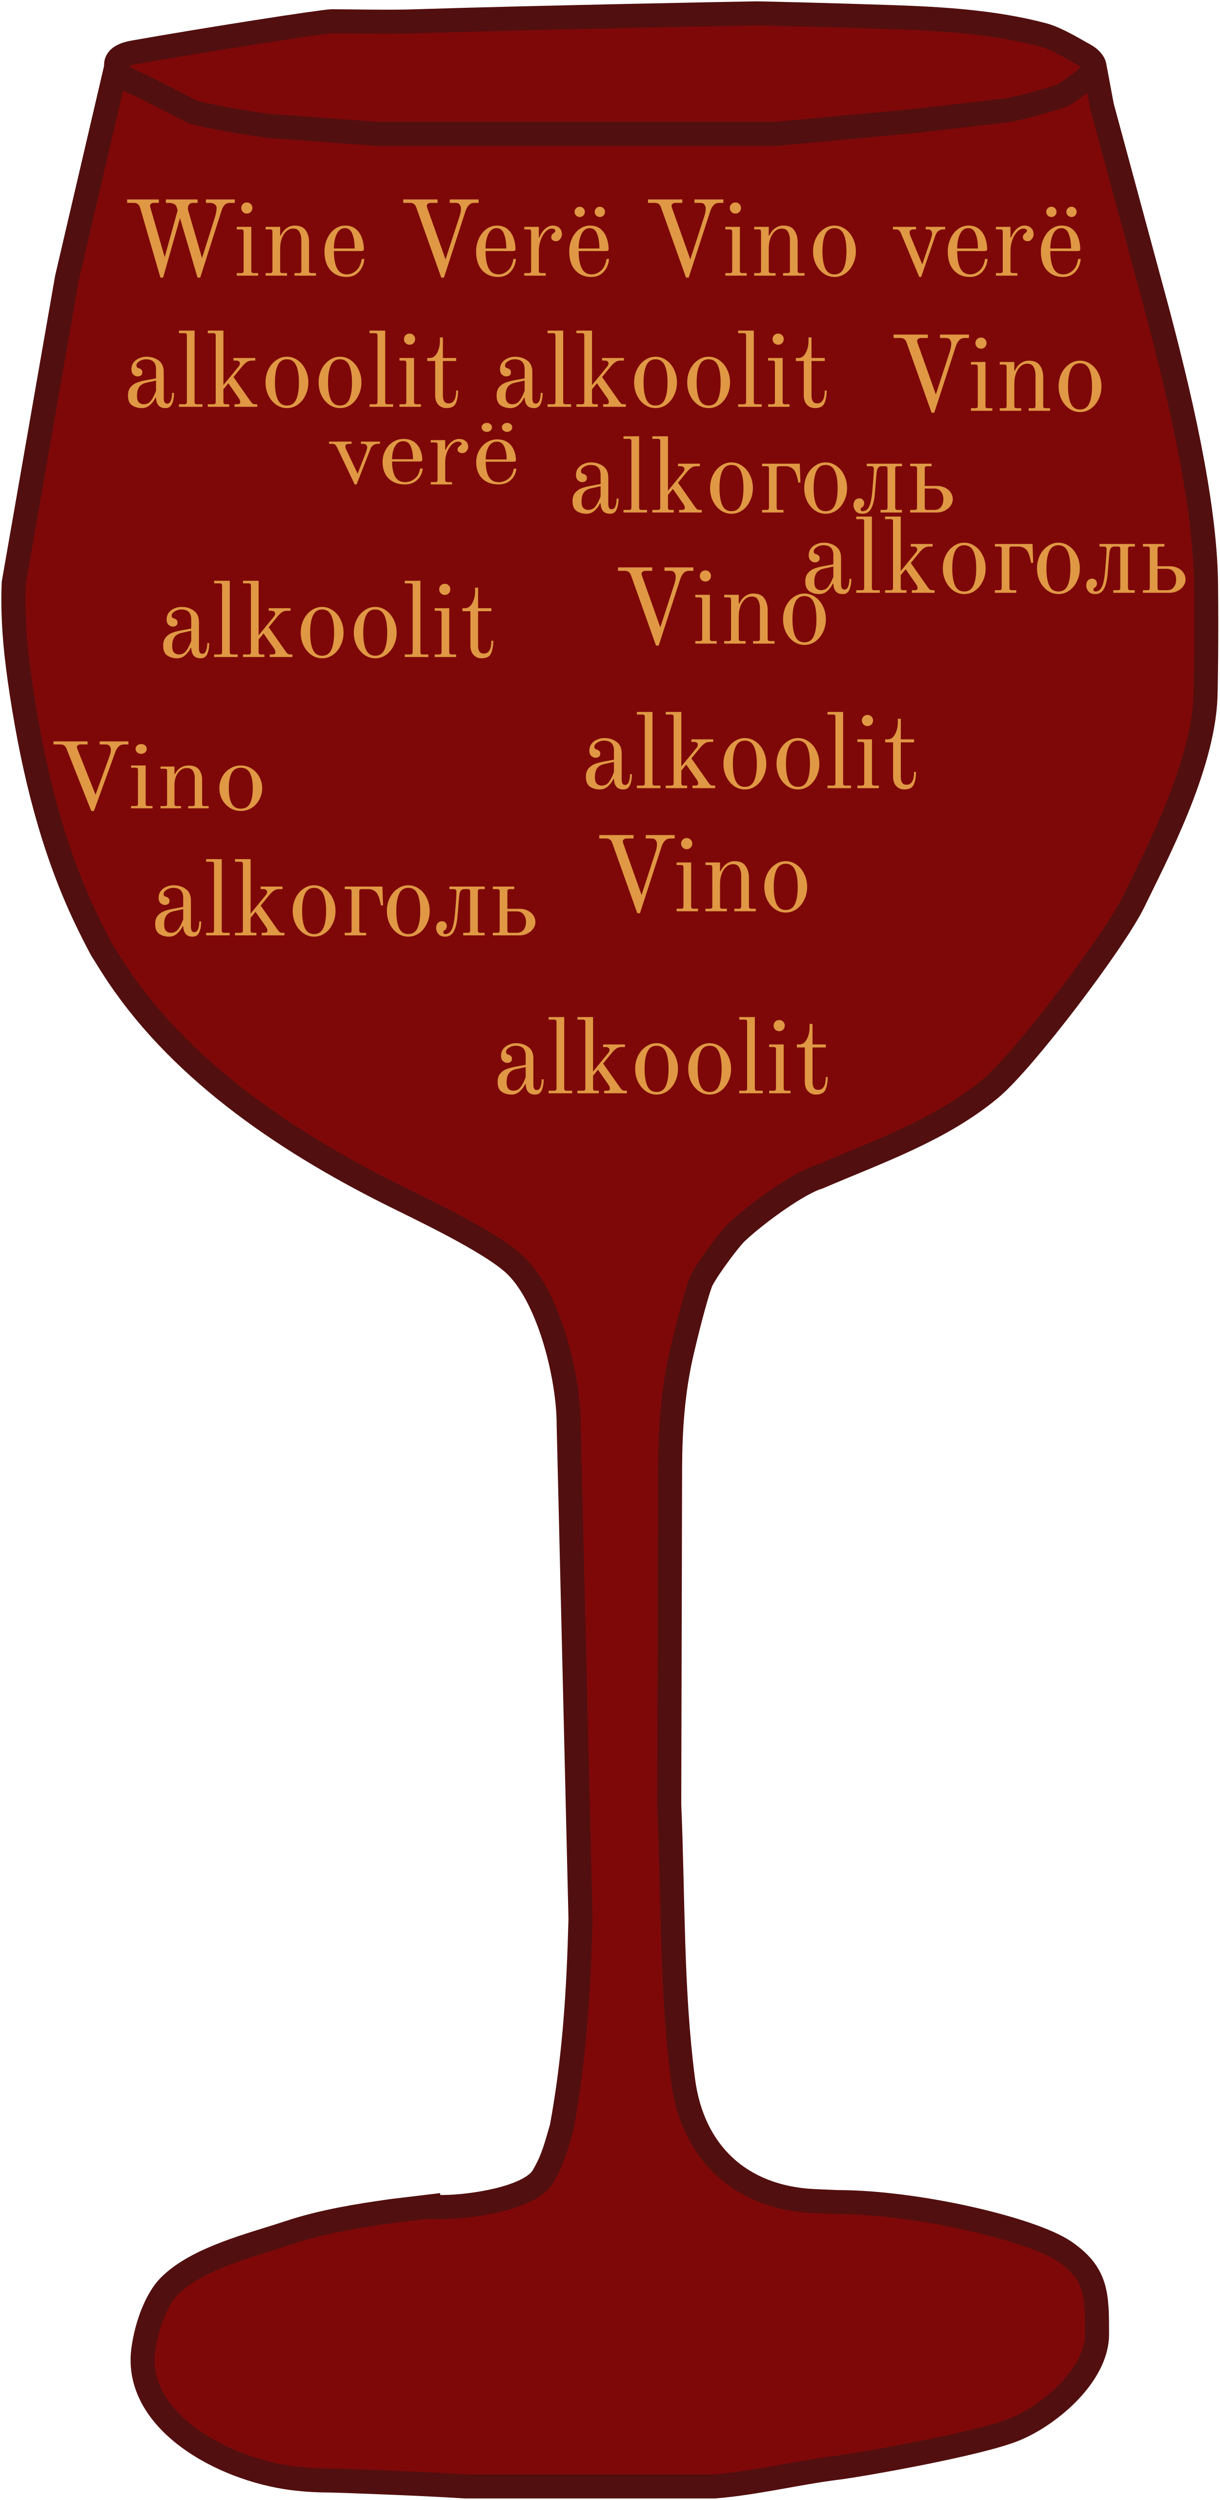 <svg width="456" height="934" viewBox="0 0 456 934" fill="none" xmlns="http://www.w3.org/2000/svg">
<path d="M50.058 19.57C76.201 14.943 120.722 7.951 124.132 7.951C128.922 7.951 146.729 8.32 155.817 7.951C197.45 6.598 280.948 5 282.925 5C284.678 5 311.705 5.652 333.715 6.414C352.481 7.063 372.005 8.244 390.138 13.115C395.173 14.467 402.91 19.263 405.244 20.492C406.699 21.259 408.688 22.79 409.051 24.55C409.059 24.586 409.066 24.622 409.072 24.659L411.876 39.673L432.14 114.552C440.177 144.782 450.406 186.749 450.772 218.027C451.014 238.607 450.673 258.012 450.561 260.622C449.434 286.951 432.14 319.5 423.666 336.976C416.644 351.457 382.87 396.157 370.244 406.691C351.556 422.282 327.799 430.406 305.769 439.889C299.137 441.733 283.54 452.676 275.189 460.545C272.979 462.628 265.242 472.717 262.294 478.25C261.113 480.468 257.703 492.827 254.747 505.622C251.487 519.725 250.486 534.206 250.45 548.681L250.136 674.116C251.636 709.549 250.917 743.303 255.302 777.14C258.824 804.318 276.731 821.049 304.104 822.391C307.265 822.546 310.215 822.672 312.769 822.768C342.978 822.768 385.718 832.922 397.876 841.211C410.034 849.5 410.034 857.39 410.034 872.195C410.034 887 392.94 902 379.455 907.606C365.969 913.212 320.928 921.056 313.137 921.992C297.678 923.926 282.649 927.723 267.084 929H173.871C157.537 927.893 125.015 926.787 123.765 926.787C119.142 926.787 114.266 926.548 109.33 925.915C82.741 922.509 49.865 904.235 53.6 877.69C54.961 868.017 58.76 858.708 63.342 854.121C73.869 843.582 94.338 838.736 107.922 834.202C120.347 830.056 133.679 827.9 146.607 826.087L159.94 824.486C159.94 824.764 162.483 824.625 166.028 824.601C175.658 824.536 198.062 821.459 202.977 813.177C206.94 806.5 208.135 800.882 209.977 794.734C214.789 768.504 216.294 743.593 216.977 716.904C215.504 655.427 212.556 532.399 212.556 532.104C212.556 515.08 205.602 485.673 193.029 473.086C184.126 464.172 156.252 451.195 145.502 445.79C105.461 425.662 65.555 398.526 41.646 360.621C40.152 358.252 38.891 356.223 37.921 354.681C35.993 351.077 34.178 347.481 32.439 343.871C19.627 317.279 12.581 288.197 8.109 259.019C6.051 245.593 4.554 232.249 5.13 217.834L25.025 103.855L43.446 24.919C42.875 21.49 46.636 20.175 50.058 19.57Z" fill="#7E0808"/>
<path d="M43.446 24.919C44.184 29.345 49.342 30.083 55.605 33.402C57.908 34.623 69.973 40.78 72.184 41.886C73.528 42.559 91.219 45.944 100.553 47.05L140.712 50.001H188.976H236.872H290.294L341.874 45.206L373.927 41.517C377.243 41.517 395.296 36.722 397.875 35.247C399.18 34.5 404.875 30.451 407.454 27.869C408.897 26.758 409.271 25.612 409.051 24.55M43.446 24.919V24.919C42.875 21.49 46.636 20.175 50.058 19.57C76.201 14.943 120.722 7.951 124.132 7.951C128.922 7.951 146.729 8.32 155.817 7.951C197.45 6.598 280.948 5 282.925 5C284.678 5 311.705 5.652 333.715 6.414C352.481 7.063 372.005 8.244 390.138 13.115V13.115C395.173 14.467 402.91 19.263 405.244 20.492C406.699 21.259 408.688 22.79 409.051 24.55M43.446 24.919L25.025 103.855L5.13 217.834C4.554 232.249 6.051 245.593 8.109 259.019C12.581 288.197 19.627 317.279 32.439 343.872C34.178 347.481 35.993 351.077 37.921 354.681C38.891 356.223 40.152 358.252 41.646 360.621C65.555 398.526 105.461 425.662 145.502 445.79V445.79C156.252 451.195 184.126 464.172 193.029 473.086C205.602 485.673 212.556 515.08 212.556 532.104C212.556 532.399 215.504 655.427 216.977 716.904C216.294 743.593 214.789 768.504 209.977 794.734C208.135 800.882 206.94 806.5 202.977 813.177V813.177C198.062 821.459 175.658 824.536 166.028 824.601C162.483 824.625 159.94 824.764 159.94 824.486M165.029 823.874L146.607 826.087C133.679 827.9 120.347 830.056 107.922 834.202C94.338 838.736 73.869 843.582 63.342 854.121C58.76 858.708 54.961 868.017 53.6 877.69C49.865 904.235 82.741 922.509 109.33 925.915C114.266 926.548 119.142 926.787 123.765 926.787C125.015 926.787 157.537 927.893 173.871 929H267.084C282.649 927.723 297.678 923.926 313.137 921.992C320.928 921.056 365.969 913.212 379.455 907.606C392.94 902 410.034 887 410.034 872.195C410.034 857.39 410.034 849.5 397.876 841.211C385.718 832.922 342.978 822.768 312.769 822.768C310.215 822.672 307.265 822.546 304.104 822.391C276.731 821.049 258.824 804.318 255.302 777.14C250.917 743.303 251.636 709.549 250.136 674.116L250.45 548.681C250.486 534.206 251.487 519.725 254.747 505.622C257.703 492.827 261.113 480.468 262.294 478.25C265.242 472.717 272.979 462.628 275.189 460.545C283.54 452.676 299.137 441.733 305.769 439.889C327.799 430.406 351.556 422.282 370.244 406.691C382.87 396.157 416.644 351.457 423.666 336.976C432.14 319.5 449.434 286.951 450.561 260.622C450.673 258.012 451.014 238.607 450.772 218.027C450.406 186.749 440.177 144.782 432.14 114.552V114.552L411.876 39.673L409.051 24.55" stroke="#520F0F" stroke-width="9"/>
<path d="M304.591 152.48C303.391 152.48 302.391 152.053 301.591 151.2C300.817 150.347 300.431 149.187 300.431 147.72V134.88H297.471V133.76H298.351C299.551 133.76 300.484 133.12 301.151 131.84C301.844 130.533 302.191 129.093 302.191 127.52V126.08H303.311V133.76H308.271V134.88H303.311V147.92C303.311 148.72 303.471 149.387 303.791 149.92C304.111 150.453 304.657 150.72 305.431 150.72C307.324 150.72 308.271 149.12 308.271 145.92H308.991C308.991 147.707 308.724 149.253 308.191 150.56C307.684 151.84 306.484 152.48 304.591 152.48Z" fill="#E09844"/>
<path d="M290.85 128.8C290.263 128.8 289.77 128.6 289.37 128.2C288.97 127.8 288.77 127.306 288.77 126.72C288.77 126.106 288.97 125.613 289.37 125.24C289.77 124.84 290.263 124.64 290.85 124.64C291.463 124.64 291.957 124.84 292.33 125.24C292.73 125.613 292.93 126.106 292.93 126.72C292.93 127.306 292.73 127.8 292.33 128.2C291.957 128.6 291.463 128.8 290.85 128.8ZM287.09 151.04H288.77C289.09 151.04 289.317 150.973 289.45 150.84C289.583 150.706 289.65 150.48 289.65 150.16V135.6C289.65 135.28 289.583 135.053 289.45 134.92C289.317 134.786 289.09 134.72 288.77 134.72H287.09V133.76H292.53V150.16C292.53 150.48 292.597 150.706 292.73 150.84C292.863 150.973 293.09 151.04 293.41 151.04H295.09V152H287.09V151.04Z" fill="#E09844"/>
<path d="M275.908 151.04H277.988C278.308 151.04 278.535 150.973 278.668 150.84C278.802 150.707 278.868 150.48 278.868 150.16V125.36C278.868 125.04 278.802 124.813 278.668 124.68C278.535 124.547 278.308 124.48 277.988 124.48H275.908V123.52H281.748V150.16C281.748 150.48 281.815 150.707 281.948 150.84C282.082 150.973 282.308 151.04 282.628 151.04H284.708V152H275.908V151.04Z" fill="#E09844"/>
<path d="M264.865 152.48C263.399 152.48 262.052 152.054 260.825 151.2C259.599 150.32 258.625 149.147 257.905 147.68C257.212 146.214 256.865 144.614 256.865 142.88C256.865 141.147 257.212 139.547 257.905 138.08C258.625 136.614 259.599 135.454 260.825 134.6C262.052 133.72 263.399 133.28 264.865 133.28C266.332 133.28 267.679 133.72 268.905 134.6C270.132 135.454 271.092 136.614 271.785 138.08C272.505 139.547 272.865 141.147 272.865 142.88C272.865 144.614 272.505 146.214 271.785 147.68C271.092 149.147 270.132 150.32 268.905 151.2C267.679 152.054 266.332 152.48 264.865 152.48ZM264.865 151.52C266.465 151.52 267.612 150.774 268.305 149.28C268.999 147.76 269.345 145.627 269.345 142.88C269.345 140.134 268.999 138.014 268.305 136.52C267.612 135 266.465 134.24 264.865 134.24C263.265 134.24 262.119 135 261.425 136.52C260.732 138.014 260.385 140.134 260.385 142.88C260.385 145.627 260.732 147.76 261.425 149.28C262.119 150.774 263.265 151.52 264.865 151.52Z" fill="#E09844"/>
<path d="M245.021 152.48C243.555 152.48 242.208 152.054 240.981 151.2C239.755 150.32 238.781 149.147 238.061 147.68C237.368 146.214 237.021 144.614 237.021 142.88C237.021 141.147 237.368 139.547 238.061 138.08C238.781 136.614 239.755 135.454 240.981 134.6C242.208 133.72 243.555 133.28 245.021 133.28C246.488 133.28 247.835 133.72 249.061 134.6C250.288 135.454 251.248 136.614 251.941 138.08C252.661 139.547 253.021 141.147 253.021 142.88C253.021 144.614 252.661 146.214 251.941 147.68C251.248 149.147 250.288 150.32 249.061 151.2C247.835 152.054 246.488 152.48 245.021 152.48ZM245.021 151.52C246.621 151.52 247.768 150.774 248.461 149.28C249.155 147.76 249.501 145.627 249.501 142.88C249.501 140.134 249.155 138.014 248.461 136.52C247.768 135 246.621 134.24 245.021 134.24C243.421 134.24 242.275 135 241.581 136.52C240.888 138.014 240.541 140.134 240.541 142.88C240.541 145.627 240.888 147.76 241.581 149.28C242.275 150.774 243.421 151.52 245.021 151.52Z" fill="#E09844"/>
<path d="M215.439 151.04H217.519C217.839 151.04 218.066 150.973 218.199 150.84C218.333 150.707 218.399 150.48 218.399 150.16V125.36C218.399 125.04 218.333 124.813 218.199 124.68C218.066 124.547 217.839 124.48 217.519 124.48H215.439V123.52H221.279V143.88L226.719 137.24C227.013 136.92 227.199 136.667 227.279 136.48C227.386 136.293 227.439 136.053 227.439 135.76C227.439 135.413 227.306 135.16 227.039 135C226.799 134.813 226.479 134.72 226.079 134.72H225.039V133.76H233.199V134.72H231.919C231.199 134.72 230.559 134.907 229.999 135.28C229.439 135.653 228.799 136.28 228.079 137.16L225.039 140.88L231.279 149.76C231.599 150.213 231.879 150.547 232.119 150.76C232.359 150.947 232.693 151.04 233.119 151.04H233.919V152H225.439V151.04H226.479C226.826 151.04 227.093 150.987 227.279 150.88C227.466 150.747 227.559 150.533 227.559 150.24C227.559 149.947 227.519 149.707 227.439 149.52C227.359 149.333 227.226 149.093 227.039 148.8L223.119 143.2L221.279 145.44V150.16C221.279 150.48 221.346 150.707 221.479 150.84C221.613 150.973 221.839 151.04 222.159 151.04H223.439V152H215.439V151.04Z" fill="#E09844"/>
<path d="M204.658 151.04H206.738C207.058 151.04 207.285 150.973 207.418 150.84C207.552 150.707 207.618 150.48 207.618 150.16V125.36C207.618 125.04 207.552 124.813 207.418 124.68C207.285 124.547 207.058 124.48 206.738 124.48H204.658V123.52H210.498V150.16C210.498 150.48 210.565 150.707 210.698 150.84C210.832 150.973 211.058 151.04 211.378 151.04H213.458V152H204.658V151.04Z" fill="#E09844"/>
<path d="M190.813 152.48C189.4 152.48 188.173 152.134 187.133 151.44C186.12 150.747 185.613 149.52 185.613 147.76C185.613 146.4 185.96 145.334 186.653 144.56C187.347 143.787 188.147 143.24 189.053 142.92C189.987 142.574 191.107 142.28 192.413 142.04L196.093 141.36V137.96C196.093 135.48 194.853 134.24 192.373 134.24C191.467 134.24 190.64 134.48 189.893 134.96C189.147 135.414 188.773 135.934 188.773 136.52C188.773 136.787 188.813 136.987 188.893 137.12C188.947 137.2 189.027 137.28 189.133 137.36C189.267 137.44 189.387 137.494 189.493 137.52C189.973 137.654 190.333 137.84 190.573 138.08C190.84 138.32 190.973 138.654 190.973 139.08C190.973 139.64 190.8 140.04 190.453 140.28C190.133 140.52 189.72 140.64 189.213 140.64C188.627 140.64 188.093 140.414 187.613 139.96C187.133 139.507 186.893 138.854 186.893 138C186.893 137.014 187.16 136.16 187.693 135.44C188.253 134.72 188.96 134.187 189.813 133.84C190.693 133.467 191.587 133.28 192.493 133.28C194.253 133.28 195.773 133.747 197.053 134.68C198.333 135.587 198.973 137.014 198.973 138.96V148.8C198.973 150.134 199.387 150.8 200.213 150.8C200.88 150.8 201.36 150.414 201.653 149.64C201.947 148.867 202.093 147.92 202.093 146.8H202.813C202.813 148.4 202.573 149.747 202.093 150.84C201.64 151.934 200.813 152.48 199.613 152.48C198.467 152.48 197.6 152.147 197.013 151.48C196.453 150.787 196.147 149.84 196.093 148.64L195.893 148.56C195.493 149.494 194.84 150.387 193.933 151.24C193.053 152.067 192.013 152.48 190.813 152.48ZM191.453 151.04C192.653 151.04 193.587 150.574 194.253 149.64C194.947 148.68 195.56 147.467 196.093 146V142.2L192.613 142.96C191.333 143.227 190.4 143.76 189.813 144.56C189.253 145.334 188.973 146.44 188.973 147.88C188.973 149.107 189.227 149.947 189.733 150.4C190.24 150.827 190.813 151.04 191.453 151.04Z" fill="#E09844"/>
<path d="M304.977 408.96C303.777 408.96 302.777 408.533 301.977 407.68C301.204 406.827 300.817 405.667 300.817 404.2V391.36H297.857V390.24H298.737C299.937 390.24 300.871 389.6 301.537 388.32C302.231 387.013 302.577 385.573 302.577 384V382.56H303.697V390.24H308.657V391.36H303.697V404.4C303.697 405.2 303.857 405.867 304.177 406.4C304.497 406.933 305.044 407.2 305.817 407.2C307.711 407.2 308.657 405.6 308.657 402.4H309.377C309.377 404.187 309.111 405.733 308.577 407.04C308.071 408.32 306.871 408.96 304.977 408.96Z" fill="#E09844"/>
<path d="M291.237 385.28C290.65 385.28 290.157 385.08 289.757 384.68C289.357 384.28 289.157 383.787 289.157 383.2C289.157 382.587 289.357 382.093 289.757 381.72C290.157 381.32 290.65 381.12 291.237 381.12C291.85 381.12 292.343 381.32 292.717 381.72C293.117 382.093 293.317 382.587 293.317 383.2C293.317 383.787 293.117 384.28 292.717 384.68C292.343 385.08 291.85 385.28 291.237 385.28ZM287.477 407.52H289.157C289.477 407.52 289.703 407.453 289.837 407.32C289.97 407.187 290.037 406.96 290.037 406.64V392.08C290.037 391.76 289.97 391.533 289.837 391.4C289.703 391.267 289.477 391.2 289.157 391.2H287.477V390.24H292.917V406.64C292.917 406.96 292.983 407.187 293.117 407.32C293.25 407.453 293.477 407.52 293.797 407.52H295.477V408.48H287.477V407.52Z" fill="#E09844"/>
<path d="M276.295 407.52H278.375C278.695 407.52 278.922 407.453 279.055 407.32C279.188 407.187 279.255 406.96 279.255 406.64V381.84C279.255 381.52 279.188 381.293 279.055 381.16C278.922 381.027 278.695 380.96 278.375 380.96H276.295V380H282.135V406.64C282.135 406.96 282.202 407.187 282.335 407.32C282.468 407.453 282.695 407.52 283.015 407.52H285.095V408.48H276.295V407.52Z" fill="#E09844"/>
<path d="M265.252 408.96C263.785 408.96 262.439 408.533 261.212 407.68C259.985 406.8 259.012 405.626 258.292 404.16C257.599 402.693 257.252 401.093 257.252 399.36C257.252 397.626 257.599 396.026 258.292 394.56C259.012 393.093 259.985 391.933 261.212 391.08C262.439 390.2 263.785 389.76 265.252 389.76C266.719 389.76 268.065 390.2 269.292 391.08C270.519 391.933 271.479 393.093 272.172 394.56C272.892 396.026 273.252 397.626 273.252 399.36C273.252 401.093 272.892 402.693 272.172 404.16C271.479 405.626 270.519 406.8 269.292 407.68C268.065 408.533 266.719 408.96 265.252 408.96ZM265.252 408C266.852 408 267.999 407.253 268.692 405.76C269.385 404.24 269.732 402.106 269.732 399.36C269.732 396.613 269.385 394.493 268.692 393C267.999 391.48 266.852 390.72 265.252 390.72C263.652 390.72 262.505 391.48 261.812 393C261.119 394.493 260.772 396.613 260.772 399.36C260.772 402.106 261.119 404.24 261.812 405.76C262.505 407.253 263.652 408 265.252 408Z" fill="#E09844"/>
<path d="M245.408 408.96C243.942 408.96 242.595 408.533 241.368 407.68C240.142 406.8 239.168 405.626 238.448 404.16C237.755 402.693 237.408 401.093 237.408 399.36C237.408 397.626 237.755 396.026 238.448 394.56C239.168 393.093 240.142 391.933 241.368 391.08C242.595 390.2 243.942 389.76 245.408 389.76C246.875 389.76 248.222 390.2 249.448 391.08C250.675 391.933 251.635 393.093 252.328 394.56C253.048 396.026 253.408 397.626 253.408 399.36C253.408 401.093 253.048 402.693 252.328 404.16C251.635 405.626 250.675 406.8 249.448 407.68C248.222 408.533 246.875 408.96 245.408 408.96ZM245.408 408C247.008 408 248.155 407.253 248.848 405.76C249.542 404.24 249.888 402.106 249.888 399.36C249.888 396.613 249.542 394.493 248.848 393C248.155 391.48 247.008 390.72 245.408 390.72C243.808 390.72 242.662 391.48 241.968 393C241.275 394.493 240.928 396.613 240.928 399.36C240.928 402.106 241.275 404.24 241.968 405.76C242.662 407.253 243.808 408 245.408 408Z" fill="#E09844"/>
<path d="M215.826 407.52H217.906C218.226 407.52 218.453 407.453 218.586 407.32C218.72 407.187 218.786 406.96 218.786 406.64V381.84C218.786 381.52 218.72 381.293 218.586 381.16C218.453 381.027 218.226 380.96 217.906 380.96H215.826V380H221.666V400.36L227.106 393.72C227.4 393.4 227.586 393.147 227.666 392.96C227.773 392.773 227.826 392.533 227.826 392.24C227.826 391.893 227.693 391.64 227.426 391.48C227.186 391.293 226.866 391.2 226.466 391.2H225.426V390.24H233.586V391.2H232.306C231.586 391.2 230.946 391.387 230.386 391.76C229.826 392.133 229.186 392.76 228.466 393.64L225.426 397.36L231.666 406.24C231.986 406.693 232.266 407.027 232.506 407.24C232.746 407.427 233.08 407.52 233.506 407.52H234.306V408.48H225.826V407.52H226.866C227.213 407.52 227.48 407.467 227.666 407.36C227.853 407.227 227.946 407.013 227.946 406.72C227.946 406.427 227.906 406.187 227.826 406C227.746 405.813 227.613 405.573 227.426 405.28L223.506 399.68L221.666 401.92V406.64C221.666 406.96 221.733 407.187 221.866 407.32C222 407.453 222.226 407.52 222.546 407.52H223.826V408.48H215.826V407.52Z" fill="#E09844"/>
<path d="M205.045 407.52H207.125C207.445 407.52 207.672 407.453 207.805 407.32C207.938 407.187 208.005 406.96 208.005 406.64V381.84C208.005 381.52 207.938 381.293 207.805 381.16C207.672 381.027 207.445 380.96 207.125 380.96H205.045V380H210.885V406.64C210.885 406.96 210.952 407.187 211.085 407.32C211.218 407.453 211.445 407.52 211.765 407.52H213.845V408.48H205.045V407.52Z" fill="#E09844"/>
<path d="M191.2 408.96C189.787 408.96 188.56 408.613 187.52 407.92C186.507 407.226 186 406 186 404.24C186 402.88 186.347 401.813 187.04 401.04C187.733 400.266 188.533 399.72 189.44 399.4C190.373 399.053 191.493 398.76 192.8 398.52L196.48 397.84V394.44C196.48 391.96 195.24 390.72 192.76 390.72C191.853 390.72 191.027 390.96 190.28 391.44C189.533 391.893 189.16 392.413 189.16 393C189.16 393.266 189.2 393.466 189.28 393.6C189.333 393.68 189.413 393.76 189.52 393.84C189.653 393.92 189.773 393.973 189.88 394C190.36 394.133 190.72 394.32 190.96 394.56C191.227 394.8 191.36 395.133 191.36 395.56C191.36 396.12 191.187 396.52 190.84 396.76C190.52 397 190.107 397.12 189.6 397.12C189.013 397.12 188.48 396.893 188 396.44C187.52 395.986 187.28 395.333 187.28 394.48C187.28 393.493 187.547 392.64 188.08 391.92C188.64 391.2 189.347 390.666 190.2 390.32C191.08 389.946 191.973 389.76 192.88 389.76C194.64 389.76 196.16 390.226 197.44 391.16C198.72 392.066 199.36 393.493 199.36 395.44V405.28C199.36 406.613 199.773 407.28 200.6 407.28C201.267 407.28 201.747 406.893 202.04 406.12C202.333 405.346 202.48 404.4 202.48 403.28H203.2C203.2 404.88 202.96 406.226 202.48 407.32C202.027 408.413 201.2 408.96 200 408.96C198.853 408.96 197.987 408.626 197.4 407.96C196.84 407.266 196.533 406.32 196.48 405.12L196.28 405.04C195.88 405.973 195.227 406.866 194.32 407.72C193.44 408.546 192.4 408.96 191.2 408.96ZM191.84 407.52C193.04 407.52 193.973 407.053 194.64 406.12C195.333 405.16 195.947 403.946 196.48 402.48V398.68L193 399.44C191.72 399.706 190.787 400.24 190.2 401.04C189.64 401.813 189.36 402.92 189.36 404.36C189.36 405.586 189.613 406.426 190.12 406.88C190.627 407.306 191.2 407.52 191.84 407.52Z" fill="#E09844"/>
<path d="M166.817 152.48C165.617 152.48 164.617 152.053 163.817 151.2C163.044 150.347 162.657 149.187 162.657 147.72V134.88H159.697V133.76H160.577C161.777 133.76 162.711 133.12 163.377 131.84C164.071 130.533 164.417 129.093 164.417 127.52V126.08H165.537V133.76H170.497V134.88H165.537V147.92C165.537 148.72 165.697 149.387 166.017 149.92C166.337 150.453 166.884 150.72 167.657 150.72C169.551 150.72 170.497 149.12 170.497 145.92H171.217C171.217 147.707 170.951 149.253 170.417 150.56C169.911 151.84 168.711 152.48 166.817 152.48Z" fill="#E09844"/>
<path d="M153.076 128.8C152.49 128.8 151.996 128.6 151.596 128.2C151.196 127.8 150.996 127.306 150.996 126.72C150.996 126.106 151.196 125.613 151.596 125.24C151.996 124.84 152.49 124.64 153.076 124.64C153.69 124.64 154.183 124.84 154.556 125.24C154.956 125.613 155.156 126.106 155.156 126.72C155.156 127.306 154.956 127.8 154.556 128.2C154.183 128.6 153.69 128.8 153.076 128.8ZM149.316 151.04H150.996C151.316 151.04 151.543 150.973 151.676 150.84C151.81 150.706 151.876 150.48 151.876 150.16V135.6C151.876 135.28 151.81 135.053 151.676 134.92C151.543 134.786 151.316 134.72 150.996 134.72H149.316V133.76H154.756V150.16C154.756 150.48 154.823 150.706 154.956 150.84C155.09 150.973 155.316 151.04 155.636 151.04H157.316V152H149.316V151.04Z" fill="#E09844"/>
<path d="M138.135 151.04H140.215C140.535 151.04 140.761 150.973 140.895 150.84C141.028 150.707 141.095 150.48 141.095 150.16V125.36C141.095 125.04 141.028 124.813 140.895 124.68C140.761 124.547 140.535 124.48 140.215 124.48H138.135V123.52H143.975V150.16C143.975 150.48 144.041 150.707 144.175 150.84C144.308 150.973 144.535 151.04 144.855 151.04H146.935V152H138.135V151.04Z" fill="#E09844"/>
<path d="M127.092 152.48C125.625 152.48 124.278 152.054 123.052 151.2C121.825 150.32 120.852 149.147 120.132 147.68C119.438 146.214 119.092 144.614 119.092 142.88C119.092 141.147 119.438 139.547 120.132 138.08C120.852 136.614 121.825 135.454 123.052 134.6C124.278 133.72 125.625 133.28 127.092 133.28C128.558 133.28 129.905 133.72 131.132 134.6C132.358 135.454 133.318 136.614 134.012 138.08C134.732 139.547 135.092 141.147 135.092 142.88C135.092 144.614 134.732 146.214 134.012 147.68C133.318 149.147 132.358 150.32 131.132 151.2C129.905 152.054 128.558 152.48 127.092 152.48ZM127.092 151.52C128.692 151.52 129.838 150.774 130.532 149.28C131.225 147.76 131.572 145.627 131.572 142.88C131.572 140.134 131.225 138.014 130.532 136.52C129.838 135 128.692 134.24 127.092 134.24C125.492 134.24 124.345 135 123.652 136.52C122.958 138.014 122.612 140.134 122.612 142.88C122.612 145.627 122.958 147.76 123.652 149.28C124.345 150.774 125.492 151.52 127.092 151.52Z" fill="#E09844"/>
<path d="M107.248 152.48C105.781 152.48 104.435 152.054 103.208 151.2C101.981 150.32 101.008 149.147 100.288 147.68C99.595 146.214 99.248 144.614 99.248 142.88C99.248 141.147 99.595 139.547 100.288 138.08C101.008 136.614 101.981 135.454 103.208 134.6C104.435 133.72 105.781 133.28 107.248 133.28C108.715 133.28 110.061 133.72 111.288 134.6C112.515 135.454 113.475 136.614 114.168 138.08C114.888 139.547 115.248 141.147 115.248 142.88C115.248 144.614 114.888 146.214 114.168 147.68C113.475 149.147 112.515 150.32 111.288 151.2C110.061 152.054 108.715 152.48 107.248 152.48ZM107.248 151.52C108.848 151.52 109.995 150.774 110.688 149.28C111.381 147.76 111.728 145.627 111.728 142.88C111.728 140.134 111.381 138.014 110.688 136.52C109.995 135 108.848 134.24 107.248 134.24C105.648 134.24 104.501 135 103.808 136.52C103.115 138.014 102.768 140.134 102.768 142.88C102.768 145.627 103.115 147.76 103.808 149.28C104.501 150.774 105.648 151.52 107.248 151.52Z" fill="#E09844"/>
<path d="M77.666 151.04H79.746C80.066 151.04 80.293 150.973 80.426 150.84C80.559 150.707 80.626 150.48 80.626 150.16V125.36C80.626 125.04 80.559 124.813 80.426 124.68C80.293 124.547 80.066 124.48 79.746 124.48H77.666V123.52H83.506V143.88L88.946 137.24C89.239 136.92 89.426 136.667 89.506 136.48C89.613 136.293 89.666 136.053 89.666 135.76C89.666 135.413 89.533 135.16 89.266 135C89.026 134.813 88.706 134.72 88.306 134.72H87.266V133.76H95.426V134.72H94.146C93.426 134.72 92.786 134.907 92.226 135.28C91.666 135.653 91.026 136.28 90.306 137.16L87.266 140.88L93.506 149.76C93.826 150.213 94.106 150.547 94.346 150.76C94.586 150.947 94.919 151.04 95.346 151.04H96.146V152H87.666V151.04H88.706C89.053 151.04 89.319 150.987 89.506 150.88C89.693 150.747 89.786 150.533 89.786 150.24C89.786 149.947 89.746 149.707 89.666 149.52C89.586 149.333 89.453 149.093 89.266 148.8L85.346 143.2L83.506 145.44V150.16C83.506 150.48 83.573 150.707 83.706 150.84C83.839 150.973 84.066 151.04 84.386 151.04H85.666V152H77.666V151.04Z" fill="#E09844"/>
<path d="M66.885 151.04H68.965C69.285 151.04 69.511 150.973 69.645 150.84C69.778 150.707 69.845 150.48 69.845 150.16V125.36C69.845 125.04 69.778 124.813 69.645 124.68C69.511 124.547 69.285 124.48 68.965 124.48H66.885V123.52H72.725V150.16C72.725 150.48 72.791 150.707 72.925 150.84C73.058 150.973 73.285 151.04 73.605 151.04H75.685V152H66.885V151.04Z" fill="#E09844"/>
<path d="M53.04 152.48C51.627 152.48 50.4 152.134 49.36 151.44C48.346 150.747 47.84 149.52 47.84 147.76C47.84 146.4 48.187 145.334 48.88 144.56C49.573 143.787 50.373 143.24 51.28 142.92C52.213 142.574 53.333 142.28 54.64 142.04L58.32 141.36V137.96C58.32 135.48 57.08 134.24 54.6 134.24C53.693 134.24 52.867 134.48 52.12 134.96C51.373 135.414 51 135.934 51 136.52C51 136.787 51.04 136.987 51.12 137.12C51.173 137.2 51.253 137.28 51.36 137.36C51.493 137.44 51.613 137.494 51.72 137.52C52.2 137.654 52.56 137.84 52.8 138.08C53.066 138.32 53.2 138.654 53.2 139.08C53.2 139.64 53.026 140.04 52.68 140.28C52.36 140.52 51.947 140.64 51.44 140.64C50.853 140.64 50.32 140.414 49.84 139.96C49.36 139.507 49.12 138.854 49.12 138C49.12 137.014 49.386 136.16 49.92 135.44C50.48 134.72 51.187 134.187 52.04 133.84C52.92 133.467 53.813 133.28 54.72 133.28C56.48 133.28 58 133.747 59.28 134.68C60.56 135.587 61.2 137.014 61.2 138.96V148.8C61.2 150.134 61.613 150.8 62.44 150.8C63.106 150.8 63.587 150.414 63.88 149.64C64.173 148.867 64.32 147.92 64.32 146.8H65.04C65.04 148.4 64.8 149.747 64.32 150.84C63.867 151.934 63.04 152.48 61.84 152.48C60.693 152.48 59.827 152.147 59.24 151.48C58.68 150.787 58.373 149.84 58.32 148.64L58.12 148.56C57.72 149.494 57.066 150.387 56.16 151.24C55.28 152.067 54.24 152.48 53.04 152.48ZM53.68 151.04C54.88 151.04 55.813 150.574 56.48 149.64C57.173 148.68 57.786 147.467 58.32 146V142.2L54.84 142.96C53.56 143.227 52.627 143.76 52.04 144.56C51.48 145.334 51.2 146.44 51.2 147.88C51.2 149.107 51.453 149.947 51.96 150.4C52.467 150.827 53.04 151.04 53.68 151.04Z" fill="#E09844"/>
<path d="M179.977 245.96C178.777 245.96 177.777 245.533 176.977 244.68C176.204 243.827 175.817 242.667 175.817 241.2V228.36H172.857V227.24H173.737C174.937 227.24 175.871 226.6 176.537 225.32C177.231 224.013 177.577 222.573 177.577 221V219.56H178.697V227.24H183.657V228.36H178.697V241.4C178.697 242.2 178.857 242.867 179.177 243.4C179.497 243.933 180.044 244.2 180.817 244.2C182.711 244.2 183.657 242.6 183.657 239.4H184.377C184.377 241.187 184.111 242.733 183.577 244.04C183.071 245.32 181.871 245.96 179.977 245.96Z" fill="#E09844"/>
<path d="M166.237 222.28C165.65 222.28 165.157 222.08 164.757 221.68C164.357 221.28 164.157 220.787 164.157 220.2C164.157 219.587 164.357 219.093 164.757 218.72C165.157 218.32 165.65 218.12 166.237 218.12C166.85 218.12 167.343 218.32 167.717 218.72C168.117 219.093 168.317 219.587 168.317 220.2C168.317 220.787 168.117 221.28 167.717 221.68C167.343 222.08 166.85 222.28 166.237 222.28ZM162.477 244.52H164.157C164.477 244.52 164.703 244.453 164.837 244.32C164.97 244.187 165.037 243.96 165.037 243.64V229.08C165.037 228.76 164.97 228.533 164.837 228.4C164.703 228.267 164.477 228.2 164.157 228.2H162.477V227.24H167.917V243.64C167.917 243.96 167.983 244.187 168.117 244.32C168.25 244.453 168.477 244.52 168.797 244.52H170.477V245.48H162.477V244.52Z" fill="#E09844"/>
<path d="M151.295 244.52H153.375C153.695 244.52 153.922 244.453 154.055 244.32C154.188 244.187 154.255 243.96 154.255 243.64V218.84C154.255 218.52 154.188 218.293 154.055 218.16C153.922 218.027 153.695 217.96 153.375 217.96H151.295V217H157.135V243.64C157.135 243.96 157.202 244.187 157.335 244.32C157.468 244.453 157.695 244.52 158.015 244.52H160.095V245.48H151.295V244.52Z" fill="#E09844"/>
<path d="M140.252 245.96C138.785 245.96 137.439 245.533 136.212 244.68C134.985 243.8 134.012 242.626 133.292 241.16C132.599 239.693 132.252 238.093 132.252 236.36C132.252 234.626 132.599 233.026 133.292 231.56C134.012 230.093 134.985 228.933 136.212 228.08C137.439 227.2 138.785 226.76 140.252 226.76C141.719 226.76 143.065 227.2 144.292 228.08C145.519 228.933 146.479 230.093 147.172 231.56C147.892 233.026 148.252 234.626 148.252 236.36C148.252 238.093 147.892 239.693 147.172 241.16C146.479 242.626 145.519 243.8 144.292 244.68C143.065 245.533 141.719 245.96 140.252 245.96ZM140.252 245C141.852 245 142.999 244.253 143.692 242.76C144.385 241.24 144.732 239.106 144.732 236.36C144.732 233.613 144.385 231.493 143.692 230C142.999 228.48 141.852 227.72 140.252 227.72C138.652 227.72 137.505 228.48 136.812 230C136.119 231.493 135.772 233.613 135.772 236.36C135.772 239.106 136.119 241.24 136.812 242.76C137.505 244.253 138.652 245 140.252 245Z" fill="#E09844"/>
<path d="M120.408 245.96C118.942 245.96 117.595 245.533 116.368 244.68C115.142 243.8 114.168 242.626 113.448 241.16C112.755 239.693 112.408 238.093 112.408 236.36C112.408 234.626 112.755 233.026 113.448 231.56C114.168 230.093 115.142 228.933 116.368 228.08C117.595 227.2 118.942 226.76 120.408 226.76C121.875 226.76 123.222 227.2 124.448 228.08C125.675 228.933 126.635 230.093 127.328 231.56C128.048 233.026 128.408 234.626 128.408 236.36C128.408 238.093 128.048 239.693 127.328 241.16C126.635 242.626 125.675 243.8 124.448 244.68C123.222 245.533 121.875 245.96 120.408 245.96ZM120.408 245C122.008 245 123.155 244.253 123.848 242.76C124.542 241.24 124.888 239.106 124.888 236.36C124.888 233.613 124.542 231.493 123.848 230C123.155 228.48 122.008 227.72 120.408 227.72C118.808 227.72 117.662 228.48 116.968 230C116.275 231.493 115.928 233.613 115.928 236.36C115.928 239.106 116.275 241.24 116.968 242.76C117.662 244.253 118.808 245 120.408 245Z" fill="#E09844"/>
<path d="M90.826 244.52H92.906C93.226 244.52 93.453 244.453 93.586 244.32C93.719 244.187 93.786 243.96 93.786 243.64V218.84C93.786 218.52 93.719 218.293 93.586 218.16C93.453 218.027 93.226 217.96 92.906 217.96H90.826V217H96.666V237.36L102.106 230.72C102.4 230.4 102.586 230.147 102.666 229.96C102.773 229.773 102.826 229.533 102.826 229.24C102.826 228.893 102.693 228.64 102.426 228.48C102.186 228.293 101.866 228.2 101.466 228.2H100.426V227.24H108.586V228.2H107.306C106.586 228.2 105.946 228.387 105.386 228.76C104.826 229.133 104.186 229.76 103.466 230.64L100.426 234.36L106.666 243.24C106.986 243.693 107.266 244.027 107.506 244.24C107.746 244.427 108.08 244.52 108.506 244.52H109.306V245.48H100.826V244.52H101.866C102.213 244.52 102.48 244.467 102.666 244.36C102.853 244.227 102.946 244.013 102.946 243.72C102.946 243.427 102.906 243.187 102.826 243C102.746 242.813 102.613 242.573 102.426 242.28L98.506 236.68L96.666 238.92V243.64C96.666 243.96 96.733 244.187 96.866 244.32C96.999 244.453 97.226 244.52 97.546 244.52H98.826V245.48H90.826V244.52Z" fill="#E09844"/>
<path d="M80.045 244.52H82.125C82.445 244.52 82.672 244.453 82.805 244.32C82.938 244.187 83.005 243.96 83.005 243.64V218.84C83.005 218.52 82.938 218.293 82.805 218.16C82.672 218.027 82.445 217.96 82.125 217.96H80.045V217H85.885V243.64C85.885 243.96 85.952 244.187 86.085 244.32C86.218 244.453 86.445 244.52 86.765 244.52H88.845V245.48H80.045V244.52Z" fill="#E09844"/>
<path d="M66.2 245.96C64.787 245.96 63.56 245.613 62.52 244.92C61.507 244.226 61 243 61 241.24C61 239.88 61.347 238.813 62.04 238.04C62.733 237.266 63.533 236.72 64.44 236.4C65.373 236.053 66.493 235.76 67.8 235.52L71.48 234.84V231.44C71.48 228.96 70.24 227.72 67.76 227.72C66.853 227.72 66.027 227.96 65.28 228.44C64.533 228.893 64.16 229.413 64.16 230C64.16 230.266 64.2 230.466 64.28 230.6C64.333 230.68 64.413 230.76 64.52 230.84C64.653 230.92 64.773 230.973 64.88 231C65.36 231.133 65.72 231.32 65.96 231.56C66.227 231.8 66.36 232.133 66.36 232.56C66.36 233.12 66.187 233.52 65.84 233.76C65.52 234 65.107 234.12 64.6 234.12C64.013 234.12 63.48 233.893 63 233.44C62.52 232.986 62.28 232.333 62.28 231.48C62.28 230.493 62.547 229.64 63.08 228.92C63.64 228.2 64.347 227.666 65.2 227.32C66.08 226.946 66.973 226.76 67.88 226.76C69.64 226.76 71.16 227.226 72.44 228.16C73.72 229.066 74.36 230.493 74.36 232.44V242.28C74.36 243.613 74.773 244.28 75.6 244.28C76.267 244.28 76.747 243.893 77.04 243.12C77.333 242.346 77.48 241.4 77.48 240.28H78.2C78.2 241.88 77.96 243.226 77.48 244.32C77.027 245.413 76.2 245.96 75 245.96C73.853 245.96 72.987 245.626 72.4 244.96C71.84 244.266 71.533 243.32 71.48 242.12L71.28 242.04C70.88 242.973 70.227 243.866 69.32 244.72C68.44 245.546 67.4 245.96 66.2 245.96ZM66.84 244.52C68.04 244.52 68.973 244.053 69.64 243.12C70.333 242.16 70.947 240.946 71.48 239.48V235.68L68 236.44C66.72 236.706 65.787 237.24 65.2 238.04C64.64 238.813 64.36 239.92 64.36 241.36C64.36 242.586 64.613 243.426 65.12 243.88C65.627 244.306 66.2 244.52 66.84 244.52Z" fill="#E09844"/>
<path d="M337.977 294.96C336.777 294.96 335.777 294.533 334.977 293.68C334.204 292.827 333.817 291.667 333.817 290.2V277.36H330.857V276.24H331.737C332.937 276.24 333.871 275.6 334.537 274.32C335.231 273.013 335.577 271.573 335.577 270V268.56H336.697V276.24H341.657V277.36H336.697V290.4C336.697 291.2 336.857 291.867 337.177 292.4C337.497 292.933 338.044 293.2 338.817 293.2C340.711 293.2 341.657 291.6 341.657 288.4H342.377C342.377 290.187 342.111 291.733 341.577 293.04C341.071 294.32 339.871 294.96 337.977 294.96Z" fill="#E09844"/>
<path d="M324.237 271.28C323.65 271.28 323.157 271.08 322.757 270.68C322.357 270.28 322.157 269.787 322.157 269.2C322.157 268.587 322.357 268.093 322.757 267.72C323.157 267.32 323.65 267.12 324.237 267.12C324.85 267.12 325.343 267.32 325.717 267.72C326.117 268.093 326.317 268.587 326.317 269.2C326.317 269.787 326.117 270.28 325.717 270.68C325.343 271.08 324.85 271.28 324.237 271.28ZM320.477 293.52H322.157C322.477 293.52 322.703 293.453 322.837 293.32C322.97 293.187 323.037 292.96 323.037 292.64V278.08C323.037 277.76 322.97 277.533 322.837 277.4C322.703 277.267 322.477 277.2 322.157 277.2H320.477V276.24H325.917V292.64C325.917 292.96 325.983 293.187 326.117 293.32C326.25 293.453 326.477 293.52 326.797 293.52H328.477V294.48H320.477V293.52Z" fill="#E09844"/>
<path d="M309.295 293.52H311.375C311.695 293.52 311.922 293.453 312.055 293.32C312.188 293.187 312.255 292.96 312.255 292.64V267.84C312.255 267.52 312.188 267.293 312.055 267.16C311.922 267.027 311.695 266.96 311.375 266.96H309.295V266H315.135V292.64C315.135 292.96 315.202 293.187 315.335 293.32C315.468 293.453 315.695 293.52 316.015 293.52H318.095V294.48H309.295V293.52Z" fill="#E09844"/>
<path d="M298.252 294.96C296.785 294.96 295.439 294.533 294.212 293.68C292.985 292.8 292.012 291.626 291.292 290.16C290.599 288.693 290.252 287.093 290.252 285.36C290.252 283.626 290.599 282.026 291.292 280.56C292.012 279.093 292.985 277.933 294.212 277.08C295.439 276.2 296.785 275.76 298.252 275.76C299.719 275.76 301.065 276.2 302.292 277.08C303.519 277.933 304.479 279.093 305.172 280.56C305.892 282.026 306.252 283.626 306.252 285.36C306.252 287.093 305.892 288.693 305.172 290.16C304.479 291.626 303.519 292.8 302.292 293.68C301.065 294.533 299.719 294.96 298.252 294.96ZM298.252 294C299.852 294 300.999 293.253 301.692 291.76C302.385 290.24 302.732 288.106 302.732 285.36C302.732 282.613 302.385 280.493 301.692 279C300.999 277.48 299.852 276.72 298.252 276.72C296.652 276.72 295.505 277.48 294.812 279C294.119 280.493 293.772 282.613 293.772 285.36C293.772 288.106 294.119 290.24 294.812 291.76C295.505 293.253 296.652 294 298.252 294Z" fill="#E09844"/>
<path d="M278.408 294.96C276.942 294.96 275.595 294.533 274.368 293.68C273.142 292.8 272.168 291.626 271.448 290.16C270.755 288.693 270.408 287.093 270.408 285.36C270.408 283.626 270.755 282.026 271.448 280.56C272.168 279.093 273.142 277.933 274.368 277.08C275.595 276.2 276.942 275.76 278.408 275.76C279.875 275.76 281.222 276.2 282.448 277.08C283.675 277.933 284.635 279.093 285.328 280.56C286.048 282.026 286.408 283.626 286.408 285.36C286.408 287.093 286.048 288.693 285.328 290.16C284.635 291.626 283.675 292.8 282.448 293.68C281.222 294.533 279.875 294.96 278.408 294.96ZM278.408 294C280.008 294 281.155 293.253 281.848 291.76C282.542 290.24 282.888 288.106 282.888 285.36C282.888 282.613 282.542 280.493 281.848 279C281.155 277.48 280.008 276.72 278.408 276.72C276.808 276.72 275.662 277.48 274.968 279C274.275 280.493 273.928 282.613 273.928 285.36C273.928 288.106 274.275 290.24 274.968 291.76C275.662 293.253 276.808 294 278.408 294Z" fill="#E09844"/>
<path d="M248.826 293.52H250.906C251.226 293.52 251.453 293.453 251.586 293.32C251.72 293.187 251.786 292.96 251.786 292.64V267.84C251.786 267.52 251.72 267.293 251.586 267.16C251.453 267.027 251.226 266.96 250.906 266.96H248.826V266H254.666V286.36L260.106 279.72C260.4 279.4 260.586 279.147 260.666 278.96C260.773 278.773 260.826 278.533 260.826 278.24C260.826 277.893 260.693 277.64 260.426 277.48C260.186 277.293 259.866 277.2 259.466 277.2H258.426V276.24H266.586V277.2H265.306C264.586 277.2 263.946 277.387 263.386 277.76C262.826 278.133 262.186 278.76 261.466 279.64L258.426 283.36L264.666 292.24C264.986 292.693 265.266 293.027 265.506 293.24C265.746 293.427 266.08 293.52 266.506 293.52H267.306V294.48H258.826V293.52H259.866C260.213 293.52 260.48 293.467 260.666 293.36C260.853 293.227 260.946 293.013 260.946 292.72C260.946 292.427 260.906 292.187 260.826 292C260.746 291.813 260.613 291.573 260.426 291.28L256.506 285.68L254.666 287.92V292.64C254.666 292.96 254.733 293.187 254.866 293.32C255 293.453 255.226 293.52 255.546 293.52H256.826V294.48H248.826V293.52Z" fill="#E09844"/>
<path d="M238.045 293.52H240.125C240.445 293.52 240.672 293.453 240.805 293.32C240.938 293.187 241.005 292.96 241.005 292.64V267.84C241.005 267.52 240.938 267.293 240.805 267.16C240.672 267.027 240.445 266.96 240.125 266.96H238.045V266H243.885V292.64C243.885 292.96 243.952 293.187 244.085 293.32C244.218 293.453 244.445 293.52 244.765 293.52H246.845V294.48H238.045V293.52Z" fill="#E09844"/>
<path d="M224.2 294.96C222.787 294.96 221.56 294.613 220.52 293.92C219.507 293.226 219 292 219 290.24C219 288.88 219.347 287.813 220.04 287.04C220.733 286.266 221.533 285.72 222.44 285.4C223.373 285.053 224.493 284.76 225.8 284.52L229.48 283.84V280.44C229.48 277.96 228.24 276.72 225.76 276.72C224.853 276.72 224.027 276.96 223.28 277.44C222.533 277.893 222.16 278.413 222.16 279C222.16 279.266 222.2 279.466 222.28 279.6C222.333 279.68 222.413 279.76 222.52 279.84C222.653 279.92 222.773 279.973 222.88 280C223.36 280.133 223.72 280.32 223.96 280.56C224.227 280.8 224.36 281.133 224.36 281.56C224.36 282.12 224.187 282.52 223.84 282.76C223.52 283 223.107 283.12 222.6 283.12C222.013 283.12 221.48 282.893 221 282.44C220.52 281.986 220.28 281.333 220.28 280.48C220.28 279.493 220.547 278.64 221.08 277.92C221.64 277.2 222.347 276.666 223.2 276.32C224.08 275.946 224.973 275.76 225.88 275.76C227.64 275.76 229.16 276.226 230.44 277.16C231.72 278.066 232.36 279.493 232.36 281.44V291.28C232.36 292.613 232.773 293.28 233.6 293.28C234.267 293.28 234.747 292.893 235.04 292.12C235.333 291.346 235.48 290.4 235.48 289.28H236.2C236.2 290.88 235.96 292.226 235.48 293.32C235.027 294.413 234.2 294.96 233 294.96C231.853 294.96 230.987 294.626 230.4 293.96C229.84 293.266 229.533 292.32 229.48 291.12L229.28 291.04C228.88 291.973 228.227 292.866 227.32 293.72C226.44 294.546 225.4 294.96 224.2 294.96ZM224.84 293.52C226.04 293.52 226.973 293.053 227.64 292.12C228.333 291.16 228.947 289.946 229.48 288.48V284.68L226 285.44C224.72 285.706 223.787 286.24 223.2 287.04C222.64 287.813 222.36 288.92 222.36 290.36C222.36 291.586 222.613 292.426 223.12 292.88C223.627 293.306 224.2 293.52 224.84 293.52Z" fill="#E09844"/>
<path d="M340.203 190.52H341.883C342.203 190.52 342.43 190.454 342.563 190.32C342.696 190.187 342.763 189.96 342.763 189.64V175.08C342.763 174.76 342.696 174.534 342.563 174.4C342.43 174.267 342.203 174.2 341.883 174.2H340.203V173.24H348.203V174.2H346.523C346.203 174.2 345.976 174.267 345.843 174.4C345.71 174.534 345.643 174.76 345.643 175.08V181.56H350.283C351.403 181.56 352.403 181.787 353.283 182.24C354.163 182.667 354.856 183.267 355.363 184.04C355.87 184.787 356.123 185.614 356.123 186.52C356.123 187.4 355.843 188.227 355.283 189C354.75 189.747 354.03 190.347 353.123 190.8C352.243 191.254 351.296 191.48 350.283 191.48H340.203V190.52ZM349.163 190.52C350.283 190.52 351.136 190.147 351.723 189.4C352.31 188.654 352.603 187.694 352.603 186.52C352.603 185.347 352.296 184.387 351.683 183.64C351.096 182.894 350.256 182.52 349.163 182.52H345.643V189.64C345.643 189.96 345.71 190.187 345.843 190.32C345.976 190.454 346.203 190.52 346.523 190.52H349.163Z" fill="#E09844"/>
<path d="M322.407 191.96C321.207 191.96 320.34 191.614 319.807 190.92C319.273 190.227 319.007 189.52 319.007 188.8C319.007 188.027 319.194 187.4 319.567 186.92C319.967 186.44 320.527 186.2 321.247 186.2C321.807 186.2 322.233 186.387 322.527 186.76C322.847 187.107 323.007 187.534 323.007 188.04C323.007 188.36 322.927 188.667 322.767 188.96C322.607 189.254 322.407 189.454 322.167 189.56C321.847 189.694 321.687 189.974 321.687 190.4C321.687 190.56 321.753 190.707 321.887 190.84C322.047 190.947 322.207 191 322.367 191C323.433 191 324.247 190.454 324.807 189.36C325.367 188.267 325.767 186.454 326.007 183.92L326.367 179.64C326.527 177.667 326.607 176.227 326.607 175.32C326.607 174.92 326.54 174.64 326.407 174.48C326.273 174.294 325.967 174.2 325.487 174.2H323.967V173.24H337.167V174.2H335.487C335.167 174.2 334.94 174.267 334.807 174.4C334.673 174.534 334.607 174.76 334.607 175.08V189.64C334.607 189.96 334.673 190.187 334.807 190.32C334.94 190.454 335.167 190.52 335.487 190.52H337.127V191.48H329.127V190.52H330.847C331.167 190.52 331.393 190.454 331.527 190.32C331.66 190.187 331.727 189.96 331.727 189.64V175.08C331.727 174.76 331.66 174.534 331.527 174.4C331.393 174.267 331.167 174.2 330.847 174.2H329.527C328.887 174.2 328.42 174.44 328.127 174.92C327.86 175.374 327.687 176.094 327.607 177.08L327.007 184.24C326.82 186.694 326.367 188.6 325.647 189.96C324.927 191.294 323.847 191.96 322.407 191.96Z" fill="#E09844"/>
<path d="M308.604 191.96C307.137 191.96 305.79 191.533 304.564 190.68C303.337 189.8 302.363 188.626 301.643 187.16C300.95 185.693 300.604 184.093 300.604 182.36C300.604 180.626 300.95 179.026 301.643 177.56C302.363 176.093 303.337 174.933 304.564 174.08C305.79 173.2 307.137 172.76 308.604 172.76C310.07 172.76 311.417 173.2 312.643 174.08C313.87 174.933 314.83 176.093 315.523 177.56C316.243 179.026 316.604 180.626 316.604 182.36C316.604 184.093 316.243 185.693 315.523 187.16C314.83 188.626 313.87 189.8 312.643 190.68C311.417 191.533 310.07 191.96 308.604 191.96ZM308.604 191C310.204 191 311.35 190.253 312.044 188.76C312.737 187.24 313.083 185.106 313.083 182.36C313.083 179.613 312.737 177.493 312.044 176C311.35 174.48 310.204 173.72 308.604 173.72C307.004 173.72 305.857 174.48 305.164 176C304.47 177.493 304.124 179.613 304.124 182.36C304.124 185.106 304.47 187.24 305.164 188.76C305.857 190.253 307.004 191 308.604 191Z" fill="#E09844"/>
<path d="M284.852 190.52H286.532C286.852 190.52 287.078 190.454 287.212 190.32C287.345 190.187 287.412 189.96 287.412 189.64V175.08C287.412 174.76 287.345 174.534 287.212 174.4C287.078 174.267 286.852 174.2 286.532 174.2H284.852V173.24H298.932L299.172 180.28H298.372C298.372 180.094 298.265 179.574 298.052 178.72C297.865 177.84 297.572 177 297.172 176.2C296.852 175.587 296.398 175.107 295.812 174.76C295.225 174.387 294.505 174.2 293.652 174.2H291.172C290.852 174.2 290.625 174.267 290.492 174.4C290.358 174.534 290.292 174.76 290.292 175.08V189.64C290.292 189.96 290.358 190.187 290.492 190.32C290.625 190.454 290.852 190.52 291.172 190.52H292.852V191.48H284.852V190.52Z" fill="#E09844"/>
<path d="M273.408 191.96C271.942 191.96 270.595 191.533 269.368 190.68C268.142 189.8 267.168 188.626 266.448 187.16C265.755 185.693 265.408 184.093 265.408 182.36C265.408 180.626 265.755 179.026 266.448 177.56C267.168 176.093 268.142 174.933 269.368 174.08C270.595 173.2 271.942 172.76 273.408 172.76C274.875 172.76 276.222 173.2 277.448 174.08C278.675 174.933 279.635 176.093 280.328 177.56C281.048 179.026 281.408 180.626 281.408 182.36C281.408 184.093 281.048 185.693 280.328 187.16C279.635 188.626 278.675 189.8 277.448 190.68C276.222 191.533 274.875 191.96 273.408 191.96ZM273.408 191C275.008 191 276.155 190.253 276.848 188.76C277.542 187.24 277.888 185.106 277.888 182.36C277.888 179.613 277.542 177.493 276.848 176C276.155 174.48 275.008 173.72 273.408 173.72C271.808 173.72 270.662 174.48 269.968 176C269.275 177.493 268.928 179.613 268.928 182.36C268.928 185.106 269.275 187.24 269.968 188.76C270.662 190.253 271.808 191 273.408 191Z" fill="#E09844"/>
<path d="M243.826 190.52H245.906C246.226 190.52 246.453 190.453 246.586 190.32C246.72 190.187 246.786 189.96 246.786 189.64V164.84C246.786 164.52 246.72 164.293 246.586 164.16C246.453 164.027 246.226 163.96 245.906 163.96H243.826V163H249.666V183.36L255.106 176.72C255.4 176.4 255.586 176.147 255.666 175.96C255.773 175.773 255.826 175.533 255.826 175.24C255.826 174.893 255.693 174.64 255.426 174.48C255.186 174.293 254.866 174.2 254.466 174.2H253.426V173.24H261.586V174.2H260.306C259.586 174.2 258.946 174.387 258.386 174.76C257.826 175.133 257.186 175.76 256.466 176.64L253.426 180.36L259.666 189.24C259.986 189.693 260.266 190.027 260.506 190.24C260.746 190.427 261.079 190.52 261.506 190.52H262.306V191.48H253.826V190.52H254.866C255.213 190.52 255.48 190.467 255.666 190.36C255.853 190.227 255.946 190.013 255.946 189.72C255.946 189.427 255.906 189.187 255.826 189C255.746 188.813 255.613 188.573 255.426 188.28L251.506 182.68L249.666 184.92V189.64C249.666 189.96 249.733 190.187 249.866 190.32C250 190.453 250.226 190.52 250.546 190.52H251.826V191.48H243.826V190.52Z" fill="#E09844"/>
<path d="M233.045 190.52H235.125C235.445 190.52 235.672 190.453 235.805 190.32C235.938 190.187 236.005 189.96 236.005 189.64V164.84C236.005 164.52 235.938 164.293 235.805 164.16C235.672 164.027 235.445 163.96 235.125 163.96H233.045V163H238.885V189.64C238.885 189.96 238.952 190.187 239.085 190.32C239.218 190.453 239.445 190.52 239.765 190.52H241.845V191.48H233.045V190.52Z" fill="#E09844"/>
<path d="M219.2 191.96C217.787 191.96 216.56 191.613 215.52 190.92C214.507 190.226 214 189 214 187.24C214 185.88 214.347 184.813 215.04 184.04C215.733 183.266 216.533 182.72 217.44 182.4C218.373 182.053 219.493 181.76 220.8 181.52L224.48 180.84V177.44C224.48 174.96 223.24 173.72 220.76 173.72C219.853 173.72 219.027 173.96 218.28 174.44C217.533 174.893 217.16 175.413 217.16 176C217.16 176.266 217.2 176.466 217.28 176.6C217.333 176.68 217.413 176.76 217.52 176.84C217.653 176.92 217.773 176.973 217.88 177C218.36 177.133 218.72 177.32 218.96 177.56C219.227 177.8 219.36 178.133 219.36 178.56C219.36 179.12 219.187 179.52 218.84 179.76C218.52 180 218.107 180.12 217.6 180.12C217.013 180.12 216.48 179.893 216 179.44C215.52 178.986 215.28 178.333 215.28 177.48C215.28 176.493 215.547 175.64 216.08 174.92C216.64 174.2 217.347 173.666 218.2 173.32C219.08 172.946 219.973 172.76 220.88 172.76C222.64 172.76 224.16 173.226 225.44 174.16C226.72 175.066 227.36 176.493 227.36 178.44V188.28C227.36 189.613 227.773 190.28 228.6 190.28C229.267 190.28 229.747 189.893 230.04 189.12C230.333 188.346 230.48 187.4 230.48 186.28H231.2C231.2 187.88 230.96 189.226 230.48 190.32C230.027 191.413 229.2 191.96 228 191.96C226.853 191.96 225.987 191.626 225.4 190.96C224.84 190.266 224.533 189.32 224.48 188.12L224.28 188.04C223.88 188.973 223.227 189.866 222.32 190.72C221.44 191.546 220.4 191.96 219.2 191.96ZM219.84 190.52C221.04 190.52 221.973 190.053 222.64 189.12C223.333 188.16 223.947 186.946 224.48 185.48V181.68L221 182.44C219.72 182.706 218.787 183.24 218.2 184.04C217.64 184.813 217.36 185.92 217.36 187.36C217.36 188.586 217.613 189.426 218.12 189.88C218.627 190.306 219.2 190.52 219.84 190.52Z" fill="#E09844"/>
<path d="M184.203 348.52H185.883C186.203 348.52 186.43 348.454 186.563 348.32C186.696 348.187 186.763 347.96 186.763 347.64V333.08C186.763 332.76 186.696 332.534 186.563 332.4C186.43 332.267 186.203 332.2 185.883 332.2H184.203V331.24H192.203V332.2H190.523C190.203 332.2 189.976 332.267 189.843 332.4C189.71 332.534 189.643 332.76 189.643 333.08V339.56H194.283C195.403 339.56 196.403 339.787 197.283 340.24C198.163 340.667 198.856 341.267 199.363 342.04C199.87 342.787 200.123 343.614 200.123 344.52C200.123 345.4 199.843 346.227 199.283 347C198.75 347.747 198.03 348.347 197.123 348.8C196.243 349.254 195.296 349.48 194.283 349.48H184.203V348.52ZM193.163 348.52C194.283 348.52 195.136 348.147 195.723 347.4C196.31 346.654 196.603 345.694 196.603 344.52C196.603 343.347 196.296 342.387 195.683 341.64C195.096 340.894 194.256 340.52 193.163 340.52H189.643V347.64C189.643 347.96 189.71 348.187 189.843 348.32C189.976 348.454 190.203 348.52 190.523 348.52H193.163Z" fill="#E09844"/>
<path d="M166.407 349.96C165.207 349.96 164.34 349.614 163.807 348.92C163.273 348.227 163.007 347.52 163.007 346.8C163.007 346.027 163.194 345.4 163.567 344.92C163.967 344.44 164.527 344.2 165.247 344.2C165.807 344.2 166.233 344.387 166.527 344.76C166.847 345.107 167.007 345.534 167.007 346.04C167.007 346.36 166.927 346.667 166.767 346.96C166.607 347.254 166.407 347.454 166.167 347.56C165.847 347.694 165.687 347.974 165.687 348.4C165.687 348.56 165.753 348.707 165.887 348.84C166.047 348.947 166.207 349 166.367 349C167.433 349 168.247 348.454 168.807 347.36C169.367 346.267 169.767 344.454 170.007 341.92L170.367 337.64C170.527 335.667 170.607 334.227 170.607 333.32C170.607 332.92 170.54 332.64 170.407 332.48C170.273 332.294 169.967 332.2 169.487 332.2H167.967V331.24H181.167V332.2H179.487C179.167 332.2 178.94 332.267 178.807 332.4C178.673 332.534 178.607 332.76 178.607 333.08V347.64C178.607 347.96 178.673 348.187 178.807 348.32C178.94 348.454 179.167 348.52 179.487 348.52H181.127V349.48H173.127V348.52H174.847C175.167 348.52 175.393 348.454 175.527 348.32C175.66 348.187 175.727 347.96 175.727 347.64V333.08C175.727 332.76 175.66 332.534 175.527 332.4C175.393 332.267 175.167 332.2 174.847 332.2H173.527C172.887 332.2 172.42 332.44 172.127 332.92C171.86 333.374 171.687 334.094 171.607 335.08L171.007 342.24C170.82 344.694 170.367 346.6 169.647 347.96C168.927 349.294 167.847 349.96 166.407 349.96Z" fill="#E09844"/>
<path d="M152.604 349.96C151.137 349.96 149.79 349.533 148.564 348.68C147.337 347.8 146.363 346.626 145.643 345.16C144.95 343.693 144.604 342.093 144.604 340.36C144.604 338.626 144.95 337.026 145.643 335.56C146.363 334.093 147.337 332.933 148.564 332.08C149.79 331.2 151.137 330.76 152.604 330.76C154.07 330.76 155.417 331.2 156.643 332.08C157.87 332.933 158.83 334.093 159.523 335.56C160.243 337.026 160.604 338.626 160.604 340.36C160.604 342.093 160.243 343.693 159.523 345.16C158.83 346.626 157.87 347.8 156.643 348.68C155.417 349.533 154.07 349.96 152.604 349.96ZM152.604 349C154.204 349 155.35 348.253 156.044 346.76C156.737 345.24 157.083 343.106 157.083 340.36C157.083 337.613 156.737 335.493 156.044 334C155.35 332.48 154.204 331.72 152.604 331.72C151.004 331.72 149.857 332.48 149.164 334C148.47 335.493 148.124 337.613 148.124 340.36C148.124 343.106 148.47 345.24 149.164 346.76C149.857 348.253 151.004 349 152.604 349Z" fill="#E09844"/>
<path d="M128.852 348.52H130.532C130.852 348.52 131.078 348.454 131.212 348.32C131.345 348.187 131.412 347.96 131.412 347.64V333.08C131.412 332.76 131.345 332.534 131.212 332.4C131.078 332.267 130.852 332.2 130.532 332.2H128.852V331.24H142.932L143.172 338.28H142.372C142.372 338.094 142.265 337.574 142.052 336.72C141.865 335.84 141.572 335 141.172 334.2C140.852 333.587 140.398 333.107 139.812 332.76C139.225 332.387 138.505 332.2 137.652 332.2H135.172C134.852 332.2 134.625 332.267 134.492 332.4C134.358 332.534 134.292 332.76 134.292 333.08V347.64C134.292 347.96 134.358 348.187 134.492 348.32C134.625 348.454 134.852 348.52 135.172 348.52H136.852V349.48H128.852V348.52Z" fill="#E09844"/>
<path d="M117.408 349.96C115.942 349.96 114.595 349.533 113.368 348.68C112.142 347.8 111.168 346.626 110.448 345.16C109.755 343.693 109.408 342.093 109.408 340.36C109.408 338.626 109.755 337.026 110.448 335.56C111.168 334.093 112.142 332.933 113.368 332.08C114.595 331.2 115.942 330.76 117.408 330.76C118.875 330.76 120.222 331.2 121.448 332.08C122.675 332.933 123.635 334.093 124.328 335.56C125.048 337.026 125.408 338.626 125.408 340.36C125.408 342.093 125.048 343.693 124.328 345.16C123.635 346.626 122.675 347.8 121.448 348.68C120.222 349.533 118.875 349.96 117.408 349.96ZM117.408 349C119.008 349 120.155 348.253 120.848 346.76C121.542 345.24 121.888 343.106 121.888 340.36C121.888 337.613 121.542 335.493 120.848 334C120.155 332.48 119.008 331.72 117.408 331.72C115.808 331.72 114.662 332.48 113.968 334C113.275 335.493 112.928 337.613 112.928 340.36C112.928 343.106 113.275 345.24 113.968 346.76C114.662 348.253 115.808 349 117.408 349Z" fill="#E09844"/>
<path d="M87.826 348.52H89.906C90.226 348.52 90.453 348.453 90.586 348.32C90.719 348.187 90.786 347.96 90.786 347.64V322.84C90.786 322.52 90.719 322.293 90.586 322.16C90.453 322.027 90.226 321.96 89.906 321.96H87.826V321H93.666V341.36L99.106 334.72C99.4 334.4 99.586 334.147 99.666 333.96C99.773 333.773 99.826 333.533 99.826 333.24C99.826 332.893 99.693 332.64 99.426 332.48C99.186 332.293 98.866 332.2 98.466 332.2H97.426V331.24H105.586V332.2H104.306C103.586 332.2 102.946 332.387 102.386 332.76C101.826 333.133 101.186 333.76 100.466 334.64L97.426 338.36L103.666 347.24C103.986 347.693 104.266 348.027 104.506 348.24C104.746 348.427 105.079 348.52 105.506 348.52H106.306V349.48H97.826V348.52H98.866C99.213 348.52 99.48 348.467 99.666 348.36C99.853 348.227 99.946 348.013 99.946 347.72C99.946 347.427 99.906 347.187 99.826 347C99.746 346.813 99.613 346.573 99.426 346.28L95.506 340.68L93.666 342.92V347.64C93.666 347.96 93.733 348.187 93.866 348.32C93.999 348.453 94.226 348.52 94.546 348.52H95.826V349.48H87.826V348.52Z" fill="#E09844"/>
<path d="M77.045 348.52H79.125C79.445 348.52 79.672 348.453 79.805 348.32C79.938 348.187 80.005 347.96 80.005 347.64V322.84C80.005 322.52 79.938 322.293 79.805 322.16C79.672 322.027 79.445 321.96 79.125 321.96H77.045V321H82.885V347.64C82.885 347.96 82.952 348.187 83.085 348.32C83.218 348.453 83.445 348.52 83.765 348.52H85.845V349.48H77.045V348.52Z" fill="#E09844"/>
<path d="M63.2 349.96C61.787 349.96 60.56 349.613 59.52 348.92C58.507 348.226 58 347 58 345.24C58 343.88 58.347 342.813 59.04 342.04C59.733 341.266 60.533 340.72 61.44 340.4C62.373 340.053 63.493 339.76 64.8 339.52L68.48 338.84V335.44C68.48 332.96 67.24 331.72 64.76 331.72C63.853 331.72 63.027 331.96 62.28 332.44C61.533 332.893 61.16 333.413 61.16 334C61.16 334.266 61.2 334.466 61.28 334.6C61.333 334.68 61.413 334.76 61.52 334.84C61.653 334.92 61.773 334.973 61.88 335C62.36 335.133 62.72 335.32 62.96 335.56C63.227 335.8 63.36 336.133 63.36 336.56C63.36 337.12 63.187 337.52 62.84 337.76C62.52 338 62.107 338.12 61.6 338.12C61.013 338.12 60.48 337.893 60 337.44C59.52 336.986 59.28 336.333 59.28 335.48C59.28 334.493 59.547 333.64 60.08 332.92C60.64 332.2 61.347 331.666 62.2 331.32C63.08 330.946 63.973 330.76 64.88 330.76C66.64 330.76 68.16 331.226 69.44 332.16C70.72 333.066 71.36 334.493 71.36 336.44V346.28C71.36 347.613 71.773 348.28 72.6 348.28C73.267 348.28 73.747 347.893 74.04 347.12C74.333 346.346 74.48 345.4 74.48 344.28H75.2C75.2 345.88 74.96 347.226 74.48 348.32C74.027 349.413 73.2 349.96 72 349.96C70.853 349.96 69.987 349.626 69.4 348.96C68.84 348.266 68.533 347.32 68.48 346.12L68.28 346.04C67.88 346.973 67.227 347.866 66.32 348.72C65.44 349.546 64.4 349.96 63.2 349.96ZM63.84 348.52C65.04 348.52 65.973 348.053 66.64 347.12C67.333 346.16 67.947 344.946 68.48 343.48V339.68L65 340.44C63.72 340.706 62.787 341.24 62.2 342.04C61.64 342.813 61.36 343.92 61.36 345.36C61.36 346.586 61.613 347.426 62.12 347.88C62.627 348.306 63.2 348.52 63.84 348.52Z" fill="#E09844"/>
<path d="M427.203 220.52H428.883C429.203 220.52 429.43 220.454 429.563 220.32C429.696 220.187 429.763 219.96 429.763 219.64V205.08C429.763 204.76 429.696 204.534 429.563 204.4C429.43 204.267 429.203 204.2 428.883 204.2H427.203V203.24H435.203V204.2H433.523C433.203 204.2 432.976 204.267 432.843 204.4C432.71 204.534 432.643 204.76 432.643 205.08V211.56H437.283C438.403 211.56 439.403 211.787 440.283 212.24C441.163 212.667 441.856 213.267 442.363 214.04C442.87 214.787 443.123 215.614 443.123 216.52C443.123 217.4 442.843 218.227 442.283 219C441.75 219.747 441.03 220.347 440.123 220.8C439.243 221.254 438.296 221.48 437.283 221.48H427.203V220.52ZM436.163 220.52C437.283 220.52 438.136 220.147 438.723 219.4C439.31 218.654 439.603 217.694 439.603 216.52C439.603 215.347 439.296 214.387 438.683 213.64C438.096 212.894 437.256 212.52 436.163 212.52H432.643V219.64C432.643 219.96 432.71 220.187 432.843 220.32C432.976 220.454 433.203 220.52 433.523 220.52H436.163Z" fill="#E09844"/>
<path d="M409.407 221.96C408.207 221.96 407.34 221.614 406.807 220.92C406.273 220.227 406.007 219.52 406.007 218.8C406.007 218.027 406.194 217.4 406.567 216.92C406.967 216.44 407.527 216.2 408.247 216.2C408.807 216.2 409.233 216.387 409.527 216.76C409.847 217.107 410.007 217.534 410.007 218.04C410.007 218.36 409.927 218.667 409.767 218.96C409.607 219.254 409.407 219.454 409.167 219.56C408.847 219.694 408.687 219.974 408.687 220.4C408.687 220.56 408.753 220.707 408.887 220.84C409.047 220.947 409.207 221 409.367 221C410.433 221 411.247 220.454 411.807 219.36C412.367 218.267 412.767 216.454 413.007 213.92L413.367 209.64C413.527 207.667 413.607 206.227 413.607 205.32C413.607 204.92 413.54 204.64 413.407 204.48C413.273 204.294 412.967 204.2 412.487 204.2H410.967V203.24H424.167V204.2H422.487C422.167 204.2 421.94 204.267 421.807 204.4C421.673 204.534 421.607 204.76 421.607 205.08V219.64C421.607 219.96 421.673 220.187 421.807 220.32C421.94 220.454 422.167 220.52 422.487 220.52H424.127V221.48H416.127V220.52H417.847C418.167 220.52 418.393 220.454 418.527 220.32C418.66 220.187 418.727 219.96 418.727 219.64V205.08C418.727 204.76 418.66 204.534 418.527 204.4C418.393 204.267 418.167 204.2 417.847 204.2H416.527C415.887 204.2 415.42 204.44 415.127 204.92C414.86 205.374 414.687 206.094 414.607 207.08L414.007 214.24C413.82 216.694 413.367 218.6 412.647 219.96C411.927 221.294 410.847 221.96 409.407 221.96Z" fill="#E09844"/>
<path d="M395.604 221.96C394.137 221.96 392.79 221.533 391.564 220.68C390.337 219.8 389.363 218.626 388.643 217.16C387.95 215.693 387.604 214.093 387.604 212.36C387.604 210.626 387.95 209.026 388.643 207.56C389.363 206.093 390.337 204.933 391.564 204.08C392.79 203.2 394.137 202.76 395.604 202.76C397.07 202.76 398.417 203.2 399.643 204.08C400.87 204.933 401.83 206.093 402.523 207.56C403.243 209.026 403.604 210.626 403.604 212.36C403.604 214.093 403.243 215.693 402.523 217.16C401.83 218.626 400.87 219.8 399.643 220.68C398.417 221.533 397.07 221.96 395.604 221.96ZM395.604 221C397.204 221 398.35 220.253 399.044 218.76C399.737 217.24 400.083 215.106 400.083 212.36C400.083 209.613 399.737 207.493 399.044 206C398.35 204.48 397.204 203.72 395.604 203.72C394.004 203.72 392.857 204.48 392.164 206C391.47 207.493 391.124 209.613 391.124 212.36C391.124 215.106 391.47 217.24 392.164 218.76C392.857 220.253 394.004 221 395.604 221Z" fill="#E09844"/>
<path d="M371.852 220.52H373.532C373.852 220.52 374.078 220.454 374.212 220.32C374.345 220.187 374.412 219.96 374.412 219.64V205.08C374.412 204.76 374.345 204.534 374.212 204.4C374.078 204.267 373.852 204.2 373.532 204.2H371.852V203.24H385.932L386.172 210.28H385.372C385.372 210.094 385.265 209.574 385.052 208.72C384.865 207.84 384.572 207 384.172 206.2C383.852 205.587 383.398 205.107 382.812 204.76C382.225 204.387 381.505 204.2 380.652 204.2H378.172C377.852 204.2 377.625 204.267 377.492 204.4C377.358 204.534 377.292 204.76 377.292 205.08V219.64C377.292 219.96 377.358 220.187 377.492 220.32C377.625 220.454 377.852 220.52 378.172 220.52H379.852V221.48H371.852V220.52Z" fill="#E09844"/>
<path d="M360.408 221.96C358.942 221.96 357.595 221.533 356.368 220.68C355.142 219.8 354.168 218.626 353.448 217.16C352.755 215.693 352.408 214.093 352.408 212.36C352.408 210.626 352.755 209.026 353.448 207.56C354.168 206.093 355.142 204.933 356.368 204.08C357.595 203.2 358.942 202.76 360.408 202.76C361.875 202.76 363.222 203.2 364.448 204.08C365.675 204.933 366.635 206.093 367.328 207.56C368.048 209.026 368.408 210.626 368.408 212.36C368.408 214.093 368.048 215.693 367.328 217.16C366.635 218.626 365.675 219.8 364.448 220.68C363.222 221.533 361.875 221.96 360.408 221.96ZM360.408 221C362.008 221 363.155 220.253 363.848 218.76C364.542 217.24 364.888 215.106 364.888 212.36C364.888 209.613 364.542 207.493 363.848 206C363.155 204.48 362.008 203.72 360.408 203.72C358.808 203.72 357.662 204.48 356.968 206C356.275 207.493 355.928 209.613 355.928 212.36C355.928 215.106 356.275 217.24 356.968 218.76C357.662 220.253 358.808 221 360.408 221Z" fill="#E09844"/>
<path d="M330.826 220.52H332.906C333.226 220.52 333.453 220.453 333.586 220.32C333.72 220.187 333.786 219.96 333.786 219.64V194.84C333.786 194.52 333.72 194.293 333.586 194.16C333.453 194.027 333.226 193.96 332.906 193.96H330.826V193H336.666V213.36L342.106 206.72C342.4 206.4 342.586 206.147 342.666 205.96C342.773 205.773 342.826 205.533 342.826 205.24C342.826 204.893 342.693 204.64 342.426 204.48C342.186 204.293 341.866 204.2 341.466 204.2H340.426V203.24H348.586V204.2H347.306C346.586 204.2 345.946 204.387 345.386 204.76C344.826 205.133 344.186 205.76 343.466 206.64L340.426 210.36L346.666 219.24C346.986 219.693 347.266 220.027 347.506 220.24C347.746 220.427 348.079 220.52 348.506 220.52H349.306V221.48H340.826V220.52H341.866C342.213 220.52 342.48 220.467 342.666 220.36C342.853 220.227 342.946 220.013 342.946 219.72C342.946 219.427 342.906 219.187 342.826 219C342.746 218.813 342.613 218.573 342.426 218.28L338.506 212.68L336.666 214.92V219.64C336.666 219.96 336.733 220.187 336.866 220.32C337 220.453 337.226 220.52 337.546 220.52H338.826V221.48H330.826V220.52Z" fill="#E09844"/>
<path d="M320.045 220.52H322.125C322.445 220.52 322.672 220.453 322.805 220.32C322.938 220.187 323.005 219.96 323.005 219.64V194.84C323.005 194.52 322.938 194.293 322.805 194.16C322.672 194.027 322.445 193.96 322.125 193.96H320.045V193H325.885V219.64C325.885 219.96 325.952 220.187 326.085 220.32C326.218 220.453 326.445 220.52 326.765 220.52H328.845V221.48H320.045V220.52Z" fill="#E09844"/>
<path d="M306.2 221.96C304.787 221.96 303.56 221.613 302.52 220.92C301.507 220.226 301 219 301 217.24C301 215.88 301.347 214.813 302.04 214.04C302.733 213.266 303.533 212.72 304.44 212.4C305.373 212.053 306.493 211.76 307.8 211.52L311.48 210.84V207.44C311.48 204.96 310.24 203.72 307.76 203.72C306.853 203.72 306.027 203.96 305.28 204.44C304.533 204.893 304.16 205.413 304.16 206C304.16 206.266 304.2 206.466 304.28 206.6C304.333 206.68 304.413 206.76 304.52 206.84C304.653 206.92 304.773 206.973 304.88 207C305.36 207.133 305.72 207.32 305.96 207.56C306.227 207.8 306.36 208.133 306.36 208.56C306.36 209.12 306.187 209.52 305.84 209.76C305.52 210 305.107 210.12 304.6 210.12C304.013 210.12 303.48 209.893 303 209.44C302.52 208.986 302.28 208.333 302.28 207.48C302.28 206.493 302.547 205.64 303.08 204.92C303.64 204.2 304.347 203.666 305.2 203.32C306.08 202.946 306.973 202.76 307.88 202.76C309.64 202.76 311.16 203.226 312.44 204.16C313.72 205.066 314.36 206.493 314.36 208.44V218.28C314.36 219.613 314.773 220.28 315.6 220.28C316.267 220.28 316.747 219.893 317.04 219.12C317.333 218.346 317.48 217.4 317.48 216.28H318.2C318.2 217.88 317.96 219.226 317.48 220.32C317.027 221.413 316.2 221.96 315 221.96C313.853 221.96 312.987 221.626 312.4 220.96C311.84 220.266 311.533 219.32 311.48 218.12L311.28 218.04C310.88 218.973 310.227 219.866 309.32 220.72C308.44 221.546 307.4 221.96 306.2 221.96ZM306.84 220.52C308.04 220.52 308.973 220.053 309.64 219.12C310.333 218.16 310.947 216.946 311.48 215.48V211.68L308 212.44C306.72 212.706 305.787 213.24 305.2 214.04C304.64 214.813 304.36 215.92 304.36 217.36C304.36 218.586 304.613 219.426 305.12 219.88C305.627 220.306 306.2 220.52 306.84 220.52Z" fill="#E09844"/>
<path d="M392.973 81.08C392.466 81.08 392.013 80.894 391.613 80.52C391.239 80.12 391.053 79.667 391.053 79.16C391.053 78.627 391.239 78.174 391.613 77.8C392.013 77.427 392.466 77.24 392.973 77.24C393.506 77.24 393.959 77.427 394.333 77.8C394.706 78.174 394.893 78.627 394.893 79.16C394.893 79.667 394.706 80.12 394.333 80.52C393.959 80.894 393.506 81.08 392.973 81.08ZM400.493 81.08C399.986 81.08 399.533 80.894 399.133 80.52C398.759 80.12 398.573 79.667 398.573 79.16C398.573 78.627 398.759 78.174 399.133 77.8C399.533 77.427 399.986 77.24 400.493 77.24C401.026 77.24 401.479 77.427 401.853 77.8C402.226 78.174 402.413 78.627 402.413 79.16C402.413 79.667 402.226 80.12 401.853 80.52C401.479 80.894 401.026 81.08 400.493 81.08ZM397.293 103.48C394.813 103.48 392.813 102.64 391.293 100.96C389.799 99.28 389.053 96.947 389.053 93.96C389.053 92.254 389.386 90.667 390.053 89.2C390.719 87.707 391.639 86.52 392.813 85.64C394.013 84.734 395.346 84.28 396.813 84.28C398.439 84.28 399.773 84.72 400.813 85.6C401.853 86.48 402.599 87.6 403.053 88.96C403.533 90.294 403.773 91.667 403.773 93.08C403.773 93.374 403.679 93.574 403.493 93.68C403.306 93.76 402.986 93.8 402.533 93.8H392.573C392.573 96.467 392.946 98.587 393.693 100.16C394.466 101.734 395.719 102.52 397.453 102.52C398.679 102.52 399.826 102.054 400.893 101.12C401.986 100.187 402.679 98.734 402.973 96.76H403.933C403.773 98.707 403.093 100.32 401.893 101.6C400.719 102.854 399.186 103.48 397.293 103.48ZM400.333 92.84C400.333 90.707 400.053 88.907 399.493 87.44C398.933 85.974 398.013 85.24 396.733 85.24C395.373 85.24 394.333 85.987 393.613 87.48C392.919 88.947 392.573 90.734 392.573 92.84H400.333Z" fill="#E09844"/>
<path d="M372.246 102.04H373.926C374.246 102.04 374.473 101.974 374.606 101.84C374.739 101.707 374.806 101.48 374.806 101.16V86.6C374.806 86.28 374.739 86.054 374.606 85.92C374.473 85.787 374.246 85.72 373.926 85.72H372.246V84.76H377.686V88.76L377.846 88.8C378.406 87.414 379.126 86.32 380.006 85.52C380.913 84.694 381.873 84.28 382.886 84.28C383.899 84.28 384.726 84.574 385.366 85.16C386.006 85.747 386.326 86.547 386.326 87.56C386.326 88.147 386.113 88.72 385.686 89.28C385.286 89.84 384.766 90.12 384.126 90.12C383.619 90.12 383.193 89.987 382.846 89.72C382.499 89.454 382.326 89.08 382.326 88.6C382.326 88.04 382.593 87.56 383.126 87.16C383.366 87 383.539 86.854 383.646 86.72C383.779 86.587 383.846 86.414 383.846 86.2C383.846 85.96 383.726 85.774 383.486 85.64C383.273 85.48 382.966 85.4 382.566 85.4C381.739 85.4 380.939 85.8 380.166 86.6C379.419 87.4 378.819 88.44 378.366 89.72C377.913 91 377.686 92.334 377.686 93.72V101.16C377.686 101.48 377.753 101.707 377.886 101.84C378.019 101.974 378.246 102.04 378.566 102.04H380.246V103H372.246V102.04Z" fill="#E09844"/>
<path d="M362.488 103.48C360.008 103.48 358.008 102.64 356.488 100.96C354.995 99.28 354.248 96.947 354.248 93.96C354.248 92.254 354.581 90.667 355.248 89.2C355.915 87.707 356.835 86.52 358.008 85.64C359.208 84.734 360.541 84.28 362.008 84.28C363.635 84.28 364.968 84.72 366.008 85.6C367.048 86.48 367.795 87.6 368.248 88.96C368.728 90.294 368.968 91.667 368.968 93.08C368.968 93.374 368.875 93.574 368.688 93.68C368.501 93.76 368.181 93.8 367.728 93.8H357.768C357.768 96.467 358.141 98.587 358.888 100.16C359.661 101.734 360.915 102.52 362.648 102.52C363.875 102.52 365.021 102.054 366.088 101.12C367.181 100.187 367.875 98.734 368.168 96.76H369.128C368.968 98.707 368.288 100.32 367.088 101.6C365.915 102.854 364.381 103.48 362.488 103.48ZM365.528 92.84C365.528 90.707 365.248 88.907 364.688 87.44C364.128 85.974 363.208 85.24 361.928 85.24C360.568 85.24 359.528 85.987 358.808 87.48C358.115 88.947 357.768 90.734 357.768 92.84H365.528Z" fill="#E09844"/>
<path d="M336.991 87.72C336.724 87.026 336.444 86.52 336.151 86.2C335.884 85.88 335.471 85.72 334.911 85.72H333.751V84.76H342.391V85.72H341.271C340.951 85.72 340.658 85.813 340.391 86C340.124 86.16 339.991 86.386 339.991 86.68C339.991 87.133 340.071 87.573 340.231 88L344.711 98.8L347.951 89.32C348.058 89 348.151 88.64 348.231 88.24C348.338 87.84 348.391 87.52 348.391 87.28C348.391 86.826 348.258 86.453 347.991 86.16C347.724 85.866 347.378 85.72 346.951 85.72H345.991V84.76H353.271V85.72H352.351C351.764 85.72 351.218 85.92 350.711 86.32C350.231 86.693 349.858 87.28 349.591 88.08L344.311 103.48H343.591L336.991 87.72Z" fill="#E09844"/>
<path d="M311.896 103.48C310.43 103.48 309.083 103.054 307.856 102.2C306.63 101.32 305.656 100.147 304.936 98.68C304.243 97.214 303.896 95.614 303.896 93.88C303.896 92.147 304.243 90.547 304.936 89.08C305.656 87.614 306.63 86.454 307.856 85.6C309.083 84.72 310.43 84.28 311.896 84.28C313.363 84.28 314.71 84.72 315.936 85.6C317.163 86.454 318.123 87.614 318.816 89.08C319.536 90.547 319.896 92.147 319.896 93.88C319.896 95.614 319.536 97.214 318.816 98.68C318.123 100.147 317.163 101.32 315.936 102.2C314.71 103.054 313.363 103.48 311.896 103.48ZM311.896 102.52C313.496 102.52 314.643 101.774 315.336 100.28C316.03 98.76 316.376 96.627 316.376 93.88C316.376 91.134 316.03 89.014 315.336 87.52C314.643 86 313.496 85.24 311.896 85.24C310.296 85.24 309.15 86 308.456 87.52C307.763 89.014 307.416 91.134 307.416 93.88C307.416 96.627 307.763 98.76 308.456 100.28C309.15 101.774 310.296 102.52 311.896 102.52Z" fill="#E09844"/>
<path d="M281.895 102.04H283.575C283.895 102.04 284.121 101.974 284.255 101.84C284.388 101.707 284.455 101.48 284.455 101.16V86.6C284.455 86.28 284.388 86.054 284.255 85.92C284.121 85.787 283.895 85.72 283.575 85.72H281.895V84.76H287.335V88.04L287.495 88.08C288.108 86.8 288.868 85.854 289.775 85.24C290.681 84.6 291.681 84.28 292.775 84.28C294.721 84.28 296.095 84.88 296.895 86.08C297.721 87.28 298.135 88.72 298.135 90.4V101.16C298.135 101.48 298.201 101.707 298.335 101.84C298.468 101.974 298.695 102.04 299.015 102.04H300.695V103H292.695V102.04H294.375C294.695 102.04 294.921 101.974 295.055 101.84C295.188 101.707 295.255 101.48 295.255 101.16V89.64C295.255 88.467 295.015 87.467 294.535 86.64C294.081 85.814 293.295 85.4 292.175 85.4C291.241 85.4 290.401 85.734 289.655 86.4C288.935 87.04 288.361 87.934 287.935 89.08C287.535 90.2 287.335 91.454 287.335 92.84V101.16C287.335 101.48 287.401 101.707 287.535 101.84C287.668 101.974 287.895 102.04 288.215 102.04H289.895V103H281.895V102.04Z" fill="#E09844"/>
<path d="M274.873 79.8C274.287 79.8 273.793 79.6 273.393 79.2C272.993 78.8 272.793 78.306 272.793 77.72C272.793 77.106 272.993 76.613 273.393 76.24C273.793 75.84 274.287 75.64 274.873 75.64C275.487 75.64 275.98 75.84 276.353 76.24C276.753 76.613 276.953 77.106 276.953 77.72C276.953 78.306 276.753 78.8 276.353 79.2C275.98 79.6 275.487 79.8 274.873 79.8ZM271.113 102.04H272.793C273.113 102.04 273.34 101.973 273.473 101.84C273.607 101.706 273.673 101.48 273.673 101.16V86.6C273.673 86.28 273.607 86.053 273.473 85.92C273.34 85.786 273.113 85.72 272.793 85.72H271.113V84.76H276.553V101.16C276.553 101.48 276.62 101.706 276.753 101.84C276.887 101.973 277.113 102.04 277.433 102.04H279.113V103H271.113V102.04Z" fill="#E09844"/>
<path d="M247.093 77.56C246.853 76.893 246.546 76.44 246.173 76.2C245.8 75.933 245.32 75.8 244.733 75.8H242.213V74.52H255.013V75.8H252.373C252 75.8 251.68 75.907 251.413 76.12C251.146 76.307 251.013 76.533 251.013 76.8C251.013 77.093 251.066 77.387 251.173 77.68L258.013 96.92L263.293 80.68C263.613 79.64 263.773 78.72 263.773 77.92C263.773 77.36 263.613 76.867 263.293 76.44C263 76.013 262.48 75.8 261.733 75.8H259.573V74.52H270.373V75.8H268.893C267.96 75.8 267.24 76.08 266.733 76.64C266.226 77.173 265.826 77.867 265.533 78.72L257.413 103.72H256.413L247.093 77.56Z" fill="#E09844"/>
<path d="M293.684 340.96C292.217 340.96 290.87 340.533 289.644 339.68C288.417 338.8 287.444 337.626 286.724 336.16C286.03 334.693 285.684 333.093 285.684 331.36C285.684 329.626 286.03 328.026 286.724 326.56C287.444 325.093 288.417 323.933 289.644 323.08C290.87 322.2 292.217 321.76 293.684 321.76C295.15 321.76 296.497 322.2 297.724 323.08C298.95 323.933 299.91 325.093 300.604 326.56C301.324 328.026 301.684 329.626 301.684 331.36C301.684 333.093 301.324 334.693 300.604 336.16C299.91 337.626 298.95 338.8 297.724 339.68C296.497 340.533 295.15 340.96 293.684 340.96ZM293.684 340C295.284 340 296.43 339.253 297.124 337.76C297.817 336.24 298.164 334.106 298.164 331.36C298.164 328.613 297.817 326.493 297.124 325C296.43 323.48 295.284 322.72 293.684 322.72C292.084 322.72 290.937 323.48 290.244 325C289.55 326.493 289.204 328.613 289.204 331.36C289.204 334.106 289.55 336.24 290.244 337.76C290.937 339.253 292.084 340 293.684 340Z" fill="#E09844"/>
<path d="M263.682 339.52H265.362C265.682 339.52 265.908 339.453 266.042 339.32C266.175 339.186 266.242 338.96 266.242 338.64V324.08C266.242 323.76 266.175 323.533 266.042 323.4C265.908 323.266 265.682 323.2 265.362 323.2H263.682V322.24H269.122V325.52L269.282 325.56C269.895 324.28 270.655 323.333 271.562 322.72C272.468 322.08 273.468 321.76 274.562 321.76C276.508 321.76 277.882 322.36 278.682 323.56C279.508 324.76 279.922 326.2 279.922 327.88V338.64C279.922 338.96 279.988 339.186 280.122 339.32C280.255 339.453 280.482 339.52 280.802 339.52H282.482V340.48H274.482V339.52H276.162C276.482 339.52 276.708 339.453 276.842 339.32C276.975 339.186 277.042 338.96 277.042 338.64V327.12C277.042 325.946 276.802 324.946 276.322 324.12C275.868 323.293 275.082 322.88 273.962 322.88C273.028 322.88 272.188 323.213 271.442 323.88C270.722 324.52 270.148 325.413 269.722 326.56C269.322 327.68 269.122 328.933 269.122 330.32V338.64C269.122 338.96 269.188 339.186 269.322 339.32C269.455 339.453 269.682 339.52 270.002 339.52H271.682V340.48H263.682V339.52Z" fill="#E09844"/>
<path d="M256.66 317.28C256.074 317.28 255.58 317.08 255.18 316.68C254.78 316.28 254.58 315.787 254.58 315.2C254.58 314.587 254.78 314.093 255.18 313.72C255.58 313.32 256.074 313.12 256.66 313.12C257.274 313.12 257.767 313.32 258.14 313.72C258.54 314.093 258.74 314.587 258.74 315.2C258.74 315.787 258.54 316.28 258.14 316.68C257.767 317.08 257.274 317.28 256.66 317.28ZM252.9 339.52H254.58C254.9 339.52 255.127 339.453 255.26 339.32C255.394 339.187 255.46 338.96 255.46 338.64V324.08C255.46 323.76 255.394 323.533 255.26 323.4C255.127 323.267 254.9 323.2 254.58 323.2H252.9V322.24H258.34V338.64C258.34 338.96 258.407 339.187 258.54 339.32C258.674 339.453 258.9 339.52 259.22 339.52H260.9V340.48H252.9V339.52Z" fill="#E09844"/>
<path d="M228.88 315.04C228.64 314.373 228.333 313.92 227.96 313.68C227.587 313.413 227.107 313.28 226.52 313.28H224V312H236.8V313.28H234.16C233.787 313.28 233.467 313.387 233.2 313.6C232.933 313.787 232.8 314.013 232.8 314.28C232.8 314.573 232.853 314.867 232.96 315.16L239.8 334.4L245.08 318.16C245.4 317.12 245.56 316.2 245.56 315.4C245.56 314.84 245.4 314.347 245.08 313.92C244.787 313.493 244.267 313.28 243.52 313.28H241.36V312H252.16V313.28H250.68C249.747 313.28 249.027 313.56 248.52 314.12C248.013 314.653 247.613 315.347 247.32 316.2L239.2 341.2H238.2L228.88 315.04Z" fill="#E09844"/>
<path d="M403.684 153.96C402.217 153.96 400.87 153.533 399.644 152.68C398.417 151.8 397.444 150.626 396.724 149.16C396.03 147.693 395.684 146.093 395.684 144.36C395.684 142.626 396.03 141.026 396.724 139.56C397.444 138.093 398.417 136.933 399.644 136.08C400.87 135.2 402.217 134.76 403.684 134.76C405.15 134.76 406.497 135.2 407.724 136.08C408.95 136.933 409.91 138.093 410.604 139.56C411.324 141.026 411.684 142.626 411.684 144.36C411.684 146.093 411.324 147.693 410.604 149.16C409.91 150.626 408.95 151.8 407.724 152.68C406.497 153.533 405.15 153.96 403.684 153.96ZM403.684 153C405.284 153 406.43 152.253 407.124 150.76C407.817 149.24 408.164 147.106 408.164 144.36C408.164 141.613 407.817 139.493 407.124 138C406.43 136.48 405.284 135.72 403.684 135.72C402.084 135.72 400.937 136.48 400.244 138C399.55 139.493 399.204 141.613 399.204 144.36C399.204 147.106 399.55 149.24 400.244 150.76C400.937 152.253 402.084 153 403.684 153Z" fill="#E09844"/>
<path d="M373.682 152.52H375.362C375.682 152.52 375.908 152.453 376.042 152.32C376.175 152.186 376.242 151.96 376.242 151.64V137.08C376.242 136.76 376.175 136.533 376.042 136.4C375.908 136.266 375.682 136.2 375.362 136.2H373.682V135.24H379.122V138.52L379.282 138.56C379.895 137.28 380.655 136.333 381.562 135.72C382.468 135.08 383.468 134.76 384.562 134.76C386.508 134.76 387.882 135.36 388.682 136.56C389.508 137.76 389.922 139.2 389.922 140.88V151.64C389.922 151.96 389.988 152.186 390.122 152.32C390.255 152.453 390.482 152.52 390.802 152.52H392.482V153.48H384.482V152.52H386.162C386.482 152.52 386.708 152.453 386.842 152.32C386.975 152.186 387.042 151.96 387.042 151.64V140.12C387.042 138.946 386.802 137.946 386.322 137.12C385.868 136.293 385.082 135.88 383.962 135.88C383.028 135.88 382.188 136.213 381.442 136.88C380.722 137.52 380.148 138.413 379.722 139.56C379.322 140.68 379.122 141.933 379.122 143.32V151.64C379.122 151.96 379.188 152.186 379.322 152.32C379.455 152.453 379.682 152.52 380.002 152.52H381.682V153.48H373.682V152.52Z" fill="#E09844"/>
<path d="M366.66 130.28C366.074 130.28 365.58 130.08 365.18 129.68C364.78 129.28 364.58 128.787 364.58 128.2C364.58 127.587 364.78 127.093 365.18 126.72C365.58 126.32 366.074 126.12 366.66 126.12C367.274 126.12 367.767 126.32 368.14 126.72C368.54 127.093 368.74 127.587 368.74 128.2C368.74 128.787 368.54 129.28 368.14 129.68C367.767 130.08 367.274 130.28 366.66 130.28ZM362.9 152.52H364.58C364.9 152.52 365.127 152.453 365.26 152.32C365.394 152.187 365.46 151.96 365.46 151.64V137.08C365.46 136.76 365.394 136.533 365.26 136.4C365.127 136.267 364.9 136.2 364.58 136.2H362.9V135.24H368.34V151.64C368.34 151.96 368.407 152.187 368.54 152.32C368.674 152.453 368.9 152.52 369.22 152.52H370.9V153.48H362.9V152.52Z" fill="#E09844"/>
<path d="M338.88 128.04C338.64 127.373 338.333 126.92 337.96 126.68C337.587 126.413 337.107 126.28 336.52 126.28H334V125H346.8V126.28H344.16C343.787 126.28 343.467 126.387 343.2 126.6C342.933 126.787 342.8 127.013 342.8 127.28C342.8 127.573 342.853 127.867 342.96 128.16L349.8 147.4L355.08 131.16C355.4 130.12 355.56 129.2 355.56 128.4C355.56 127.84 355.4 127.347 355.08 126.92C354.787 126.493 354.267 126.28 353.52 126.28H351.36V125H362.16V126.28H360.68C359.747 126.28 359.027 126.56 358.52 127.12C358.013 127.653 357.613 128.347 357.32 129.2L349.2 154.2H348.2L338.88 128.04Z" fill="#E09844"/>
<path d="M300.684 240.96C299.217 240.96 297.87 240.533 296.644 239.68C295.417 238.8 294.444 237.626 293.724 236.16C293.03 234.693 292.684 233.093 292.684 231.36C292.684 229.626 293.03 228.026 293.724 226.56C294.444 225.093 295.417 223.933 296.644 223.08C297.87 222.2 299.217 221.76 300.684 221.76C302.15 221.76 303.497 222.2 304.724 223.08C305.95 223.933 306.91 225.093 307.604 226.56C308.324 228.026 308.684 229.626 308.684 231.36C308.684 233.093 308.324 234.693 307.604 236.16C306.91 237.626 305.95 238.8 304.724 239.68C303.497 240.533 302.15 240.96 300.684 240.96ZM300.684 240C302.284 240 303.43 239.253 304.124 237.76C304.817 236.24 305.164 234.106 305.164 231.36C305.164 228.613 304.817 226.493 304.124 225C303.43 223.48 302.284 222.72 300.684 222.72C299.084 222.72 297.937 223.48 297.244 225C296.55 226.493 296.204 228.613 296.204 231.36C296.204 234.106 296.55 236.24 297.244 237.76C297.937 239.253 299.084 240 300.684 240Z" fill="#E09844"/>
<path d="M270.682 239.52H272.362C272.682 239.52 272.908 239.453 273.042 239.32C273.175 239.186 273.242 238.96 273.242 238.64V224.08C273.242 223.76 273.175 223.533 273.042 223.4C272.908 223.266 272.682 223.2 272.362 223.2H270.682V222.24H276.122V225.52L276.282 225.56C276.895 224.28 277.655 223.333 278.562 222.72C279.468 222.08 280.468 221.76 281.562 221.76C283.508 221.76 284.882 222.36 285.682 223.56C286.508 224.76 286.922 226.2 286.922 227.88V238.64C286.922 238.96 286.988 239.186 287.122 239.32C287.255 239.453 287.482 239.52 287.802 239.52H289.482V240.48H281.482V239.52H283.162C283.482 239.52 283.708 239.453 283.842 239.32C283.975 239.186 284.042 238.96 284.042 238.64V227.12C284.042 225.946 283.802 224.946 283.322 224.12C282.868 223.293 282.082 222.88 280.962 222.88C280.028 222.88 279.188 223.213 278.442 223.88C277.722 224.52 277.148 225.413 276.722 226.56C276.322 227.68 276.122 228.933 276.122 230.32V238.64C276.122 238.96 276.188 239.186 276.322 239.32C276.455 239.453 276.682 239.52 277.002 239.52H278.682V240.48H270.682V239.52Z" fill="#E09844"/>
<path d="M263.66 217.28C263.074 217.28 262.58 217.08 262.18 216.68C261.78 216.28 261.58 215.787 261.58 215.2C261.58 214.587 261.78 214.093 262.18 213.72C262.58 213.32 263.074 213.12 263.66 213.12C264.274 213.12 264.767 213.32 265.14 213.72C265.54 214.093 265.74 214.587 265.74 215.2C265.74 215.787 265.54 216.28 265.14 216.68C264.767 217.08 264.274 217.28 263.66 217.28ZM259.9 239.52H261.58C261.9 239.52 262.127 239.453 262.26 239.32C262.394 239.187 262.46 238.96 262.46 238.64V224.08C262.46 223.76 262.394 223.533 262.26 223.4C262.127 223.267 261.9 223.2 261.58 223.2H259.9V222.24H265.34V238.64C265.34 238.96 265.407 239.187 265.54 239.32C265.674 239.453 265.9 239.52 266.22 239.52H267.9V240.48H259.9V239.52Z" fill="#E09844"/>
<path d="M235.88 215.04C235.64 214.373 235.333 213.92 234.96 213.68C234.587 213.413 234.107 213.28 233.52 213.28H231V212H243.8V213.28H241.16C240.787 213.28 240.467 213.387 240.2 213.6C239.933 213.787 239.8 214.013 239.8 214.28C239.8 214.573 239.853 214.867 239.96 215.16L246.8 234.4L252.08 218.16C252.4 217.12 252.56 216.2 252.56 215.4C252.56 214.84 252.4 214.347 252.08 213.92C251.787 213.493 251.267 213.28 250.52 213.28H248.36V212H259.16V213.28H257.68C256.747 213.28 256.027 213.56 255.52 214.12C255.013 214.653 254.613 215.347 254.32 216.2L246.2 241.2H245.2L235.88 215.04Z" fill="#E09844"/>
<path d="M181.952 161.366C181.441 161.366 180.984 161.202 180.581 160.875C180.204 160.524 180.016 160.127 180.016 159.683C180.016 159.215 180.204 158.818 180.581 158.491C180.984 158.164 181.441 158 181.952 158C182.489 158 182.946 158.164 183.323 158.491C183.699 158.818 183.887 159.215 183.887 159.683C183.887 160.127 183.699 160.524 183.323 160.875C182.946 161.202 182.489 161.366 181.952 161.366ZM189.532 161.366C189.022 161.366 188.565 161.202 188.161 160.875C187.785 160.524 187.597 160.127 187.597 159.683C187.597 159.215 187.785 158.818 188.161 158.491C188.565 158.164 189.022 158 189.532 158C190.07 158 190.527 158.164 190.903 158.491C191.28 158.818 191.468 159.215 191.468 159.683C191.468 160.127 191.28 160.524 190.903 160.875C190.527 161.202 190.07 161.366 189.532 161.366ZM186.306 181C183.806 181 181.79 180.264 180.258 178.791C178.753 177.319 178 175.273 178 172.655C178 171.16 178.336 169.769 179.008 168.483C179.68 167.174 180.608 166.134 181.79 165.363C183 164.568 184.344 164.171 185.823 164.171C187.462 164.171 188.806 164.556 189.855 165.328C190.903 166.099 191.656 167.081 192.113 168.273C192.597 169.442 192.839 170.645 192.839 171.884C192.839 172.141 192.745 172.317 192.556 172.41C192.368 172.48 192.046 172.515 191.589 172.515H181.548C181.548 174.853 181.925 176.711 182.677 178.09C183.457 179.469 184.72 180.159 186.468 180.159C187.704 180.159 188.86 179.749 189.936 178.931C191.038 178.113 191.737 176.839 192.032 175.11H193C192.839 176.816 192.153 178.23 190.944 179.352C189.761 180.451 188.215 181 186.306 181ZM189.371 171.674C189.371 169.804 189.089 168.226 188.524 166.941C187.96 165.655 187.032 165.012 185.742 165.012C184.371 165.012 183.323 165.667 182.597 166.976C181.898 168.261 181.548 169.827 181.548 171.674H189.371Z" fill="#E09844"/>
<path d="M161 180.128H162.67C162.989 180.128 163.214 180.068 163.347 179.947C163.479 179.825 163.545 179.62 163.545 179.329V166.107C163.545 165.816 163.479 165.61 163.347 165.489C163.214 165.368 162.989 165.308 162.67 165.308H161V164.436H166.409V168.068L166.568 168.105C167.125 166.845 167.841 165.853 168.716 165.126C169.617 164.375 170.572 164 171.58 164C172.587 164 173.409 164.266 174.045 164.799C174.682 165.332 175 166.058 175 166.979C175 167.511 174.788 168.032 174.364 168.541C173.966 169.049 173.449 169.303 172.812 169.303C172.309 169.303 171.884 169.182 171.54 168.94C171.195 168.698 171.023 168.359 171.023 167.923C171.023 167.415 171.288 166.979 171.818 166.615C172.057 166.47 172.229 166.337 172.335 166.216C172.468 166.095 172.534 165.937 172.534 165.744C172.534 165.526 172.415 165.356 172.176 165.235C171.964 165.09 171.659 165.017 171.261 165.017C170.439 165.017 169.644 165.38 168.875 166.107C168.133 166.833 167.536 167.778 167.085 168.94C166.634 170.103 166.409 171.313 166.409 172.573V179.329C166.409 179.62 166.475 179.825 166.608 179.947C166.741 180.068 166.966 180.128 167.284 180.128H168.955V181H161V180.128Z" fill="#E09844"/>
<path d="M151.306 181C148.806 181 146.79 180.256 145.258 178.769C143.753 177.281 143 175.215 143 172.571C143 171.06 143.336 169.655 144.008 168.356C144.68 167.034 145.608 165.983 146.79 165.204C148 164.401 149.344 164 150.823 164C152.462 164 153.806 164.39 154.855 165.169C155.903 165.948 156.656 166.94 157.113 168.144C157.597 169.324 157.839 170.54 157.839 171.792C157.839 172.051 157.745 172.228 157.556 172.323C157.368 172.394 157.046 172.429 156.589 172.429H146.548C146.548 174.79 146.925 176.667 147.677 178.06C148.457 179.453 149.72 180.15 151.468 180.15C152.704 180.15 153.86 179.737 154.936 178.91C156.038 178.084 156.737 176.797 157.032 175.05H158C157.839 176.774 157.153 178.202 155.944 179.335C154.761 180.445 153.215 181 151.306 181ZM154.371 171.579C154.371 169.69 154.089 168.097 153.524 166.798C152.96 165.499 152.032 164.85 150.742 164.85C149.371 164.85 148.323 165.511 147.597 166.833C146.898 168.132 146.548 169.714 146.548 171.579H154.371Z" fill="#E09844"/>
<path d="M126.154 167.53C125.894 166.937 125.622 166.504 125.336 166.231C125.076 165.957 124.674 165.821 124.129 165.821H123V165H131.41V165.821H130.32C130.008 165.821 129.723 165.9 129.463 166.06C129.204 166.197 129.074 166.39 129.074 166.641C129.074 167.028 129.152 167.405 129.307 167.769L133.668 177L136.822 168.897C136.926 168.624 137.016 168.316 137.094 167.974C137.198 167.632 137.25 167.359 137.25 167.154C137.25 166.766 137.12 166.447 136.861 166.197C136.601 165.946 136.264 165.821 135.848 165.821H134.914V165H142V165.821H141.105C140.533 165.821 140.001 165.991 139.508 166.333C139.041 166.652 138.678 167.154 138.418 167.838L133.279 181H132.578L126.154 167.53Z" fill="#E09844"/>
<path d="M90 303C88.533 303 87.187 302.622 85.96 301.867C84.733 301.088 83.76 300.049 83.04 298.75C82.347 297.451 82 296.035 82 294.5C82 292.965 82.347 291.549 83.04 290.25C83.76 288.951 84.733 287.924 85.96 287.169C87.187 286.39 88.533 286 90 286C91.467 286 92.813 286.39 94.04 287.169C95.267 287.924 96.227 288.951 96.92 290.25C97.64 291.549 98 292.965 98 294.5C98 296.035 97.64 297.451 96.92 298.75C96.227 300.049 95.267 301.088 94.04 301.867C92.813 302.622 91.467 303 90 303ZM90 302.15C91.6 302.15 92.747 301.489 93.44 300.167C94.133 298.821 94.48 296.932 94.48 294.5C94.48 292.068 94.133 290.191 93.44 288.869C92.747 287.523 91.6 286.85 90 286.85C88.4 286.85 87.253 287.523 86.56 288.869C85.867 290.191 85.52 292.068 85.52 294.5C85.52 296.932 85.867 298.821 86.56 300.167C87.253 301.489 88.4 302.15 90 302.15Z" fill="#E09844"/>
<path d="M60 301.179H61.608C61.915 301.179 62.132 301.123 62.26 301.009C62.387 300.895 62.451 300.701 62.451 300.427V287.983C62.451 287.709 62.387 287.516 62.26 287.402C62.132 287.288 61.915 287.231 61.608 287.231H60V286.41H65.209V289.214L65.362 289.248C65.949 288.154 66.677 287.345 67.545 286.821C68.413 286.274 69.37 286 70.417 286C72.281 286 73.596 286.513 74.362 287.538C75.153 288.564 75.549 289.795 75.549 291.231V300.427C75.549 300.701 75.613 300.895 75.74 301.009C75.868 301.123 76.085 301.179 76.391 301.179H78V302H70.34V301.179H71.949C72.255 301.179 72.472 301.123 72.6 301.009C72.728 300.895 72.791 300.701 72.791 300.427V290.581C72.791 289.578 72.562 288.724 72.102 288.017C71.668 287.311 70.915 286.957 69.843 286.957C68.949 286.957 68.145 287.242 67.43 287.812C66.74 288.359 66.192 289.123 65.783 290.103C65.4 291.06 65.209 292.131 65.209 293.316V300.427C65.209 300.701 65.272 300.895 65.4 301.009C65.528 301.123 65.745 301.179 66.051 301.179H67.66V302H60V301.179Z" fill="#E09844"/>
<path d="M52.76 281.649C52.173 281.649 51.68 281.474 51.28 281.123C50.88 280.772 50.68 280.339 50.68 279.825C50.68 279.287 50.88 278.854 51.28 278.526C51.68 278.175 52.173 278 52.76 278C53.373 278 53.867 278.175 54.24 278.526C54.64 278.854 54.84 279.287 54.84 279.825C54.84 280.339 54.64 280.772 54.24 281.123C53.867 281.474 53.373 281.649 52.76 281.649ZM49 301.158H50.68C51 301.158 51.227 301.099 51.36 300.982C51.493 300.865 51.56 300.667 51.56 300.386V287.614C51.56 287.333 51.493 287.135 51.36 287.018C51.227 286.901 51 286.842 50.68 286.842H49V286H54.44V300.386C54.44 300.667 54.507 300.865 54.64 300.982C54.773 301.099 55 301.158 55.32 301.158H57V302H49V301.158Z" fill="#E09844"/>
<path d="M24.852 279.707C24.614 279.113 24.309 278.71 23.938 278.496C23.566 278.258 23.089 278.14 22.506 278.14H20V277H32.727V278.14H30.102C29.731 278.14 29.413 278.235 29.148 278.425C28.883 278.591 28.75 278.793 28.75 279.03C28.75 279.291 28.803 279.553 28.909 279.814L35.71 296.945L40.96 282.485C41.278 281.559 41.438 280.74 41.438 280.027C41.438 279.529 41.278 279.089 40.96 278.71C40.669 278.33 40.151 278.14 39.409 278.14H37.261V277H48V278.14H46.528C45.6 278.14 44.885 278.389 44.381 278.888C43.877 279.363 43.479 279.98 43.188 280.74L35.114 303H34.119L24.852 279.707Z" fill="#E09844"/>
<path d="M216.684 81.08C216.177 81.08 215.724 80.894 215.324 80.52C214.95 80.12 214.764 79.667 214.764 79.16C214.764 78.627 214.95 78.174 215.324 77.8C215.724 77.427 216.177 77.24 216.684 77.24C217.217 77.24 217.67 77.427 218.044 77.8C218.417 78.174 218.604 78.627 218.604 79.16C218.604 79.667 218.417 80.12 218.044 80.52C217.67 80.894 217.217 81.08 216.684 81.08ZM224.204 81.08C223.697 81.08 223.244 80.894 222.844 80.52C222.47 80.12 222.284 79.667 222.284 79.16C222.284 78.627 222.47 78.174 222.844 77.8C223.244 77.427 223.697 77.24 224.204 77.24C224.737 77.24 225.19 77.427 225.564 77.8C225.937 78.174 226.124 78.627 226.124 79.16C226.124 79.667 225.937 80.12 225.564 80.52C225.19 80.894 224.737 81.08 224.204 81.08ZM221.004 103.48C218.524 103.48 216.524 102.64 215.004 100.96C213.51 99.28 212.764 96.947 212.764 93.96C212.764 92.254 213.097 90.667 213.764 89.2C214.43 87.707 215.35 86.52 216.524 85.64C217.724 84.734 219.057 84.28 220.524 84.28C222.15 84.28 223.484 84.72 224.524 85.6C225.564 86.48 226.31 87.6 226.764 88.96C227.244 90.294 227.484 91.667 227.484 93.08C227.484 93.374 227.39 93.574 227.204 93.68C227.017 93.76 226.697 93.8 226.244 93.8H216.284C216.284 96.467 216.657 98.587 217.404 100.16C218.177 101.734 219.43 102.52 221.164 102.52C222.39 102.52 223.537 102.054 224.604 101.12C225.697 100.187 226.39 98.734 226.684 96.76H227.644C227.484 98.707 226.804 100.32 225.604 101.6C224.43 102.854 222.897 103.48 221.004 103.48ZM224.044 92.84C224.044 90.707 223.764 88.907 223.204 87.44C222.644 85.974 221.724 85.24 220.444 85.24C219.084 85.24 218.044 85.987 217.324 87.48C216.63 88.947 216.284 90.734 216.284 92.84H224.044Z" fill="#E09844"/>
<path d="M195.957 102.04H197.637C197.957 102.04 198.184 101.974 198.317 101.84C198.45 101.707 198.517 101.48 198.517 101.16V86.6C198.517 86.28 198.45 86.054 198.317 85.92C198.184 85.787 197.957 85.72 197.637 85.72H195.957V84.76H201.397V88.76L201.557 88.8C202.117 87.414 202.837 86.32 203.717 85.52C204.624 84.694 205.584 84.28 206.597 84.28C207.61 84.28 208.437 84.574 209.077 85.16C209.717 85.747 210.037 86.547 210.037 87.56C210.037 88.147 209.824 88.72 209.397 89.28C208.997 89.84 208.477 90.12 207.837 90.12C207.33 90.12 206.904 89.987 206.557 89.72C206.21 89.454 206.037 89.08 206.037 88.6C206.037 88.04 206.304 87.56 206.837 87.16C207.077 87 207.25 86.854 207.357 86.72C207.49 86.587 207.557 86.414 207.557 86.2C207.557 85.96 207.437 85.774 207.197 85.64C206.984 85.48 206.677 85.4 206.277 85.4C205.45 85.4 204.65 85.8 203.877 86.6C203.13 87.4 202.53 88.44 202.077 89.72C201.624 91 201.397 92.334 201.397 93.72V101.16C201.397 101.48 201.464 101.707 201.597 101.84C201.73 101.974 201.957 102.04 202.277 102.04H203.957V103H195.957V102.04Z" fill="#E09844"/>
<path d="M186.199 103.48C183.719 103.48 181.719 102.64 180.199 100.96C178.706 99.28 177.959 96.947 177.959 93.96C177.959 92.254 178.292 90.667 178.959 89.2C179.626 87.707 180.546 86.52 181.719 85.64C182.919 84.734 184.252 84.28 185.719 84.28C187.346 84.28 188.679 84.72 189.719 85.6C190.759 86.48 191.506 87.6 191.959 88.96C192.439 90.294 192.679 91.667 192.679 93.08C192.679 93.374 192.586 93.574 192.399 93.68C192.212 93.76 191.892 93.8 191.439 93.8H181.479C181.479 96.467 181.852 98.587 182.599 100.16C183.372 101.734 184.626 102.52 186.359 102.52C187.586 102.52 188.732 102.054 189.799 101.12C190.892 100.187 191.586 98.734 191.879 96.76H192.839C192.679 98.707 191.999 100.32 190.799 101.6C189.626 102.854 188.092 103.48 186.199 103.48ZM189.239 92.84C189.239 90.707 188.959 88.907 188.399 87.44C187.839 85.974 186.919 85.24 185.639 85.24C184.279 85.24 183.239 85.987 182.519 87.48C181.826 88.947 181.479 90.734 181.479 92.84H189.239Z" fill="#E09844"/>
<path d="M155.609 77.56C155.369 76.893 155.062 76.44 154.689 76.2C154.315 75.933 153.835 75.8 153.249 75.8H150.729V74.52H163.529V75.8H160.889C160.515 75.8 160.195 75.907 159.929 76.12C159.662 76.307 159.529 76.533 159.529 76.8C159.529 77.093 159.582 77.387 159.689 77.68L166.529 96.92L171.809 80.68C172.129 79.64 172.289 78.72 172.289 77.92C172.289 77.36 172.129 76.867 171.809 76.44C171.515 76.013 170.995 75.8 170.249 75.8H168.089V74.52H178.889V75.8H177.409C176.475 75.8 175.755 76.08 175.249 76.64C174.742 77.173 174.342 77.867 174.049 78.72L165.929 103.72H164.929L155.609 77.56Z" fill="#E09844"/>
<path d="M129.519 103.48C127.039 103.48 125.039 102.64 123.519 100.96C122.026 99.28 121.279 96.947 121.279 93.96C121.279 92.254 121.613 90.667 122.279 89.2C122.946 87.707 123.866 86.52 125.039 85.64C126.239 84.734 127.573 84.28 129.039 84.28C130.666 84.28 131.999 84.72 133.039 85.6C134.079 86.48 134.826 87.6 135.279 88.96C135.759 90.294 135.999 91.667 135.999 93.08C135.999 93.374 135.906 93.574 135.719 93.68C135.533 93.76 135.213 93.8 134.759 93.8H124.799C124.799 96.467 125.173 98.587 125.919 100.16C126.693 101.734 127.946 102.52 129.679 102.52C130.906 102.52 132.053 102.054 133.119 101.12C134.213 100.187 134.906 98.734 135.199 96.76H136.159C135.999 98.707 135.319 100.32 134.119 101.6C132.946 102.854 131.413 103.48 129.519 103.48ZM132.559 92.84C132.559 90.707 132.279 88.907 131.719 87.44C131.159 85.974 130.239 85.24 128.959 85.24C127.599 85.24 126.559 85.987 125.839 87.48C125.146 88.947 124.799 90.734 124.799 92.84H132.559Z" fill="#E09844"/>
<path d="M99.277 102.04H100.957C101.277 102.04 101.504 101.974 101.637 101.84C101.771 101.707 101.837 101.48 101.837 101.16V86.6C101.837 86.28 101.771 86.054 101.637 85.92C101.504 85.787 101.277 85.72 100.957 85.72H99.277V84.76H104.717V88.04L104.877 88.08C105.491 86.8 106.251 85.854 107.157 85.24C108.064 84.6 109.064 84.28 110.157 84.28C112.104 84.28 113.477 84.88 114.277 86.08C115.104 87.28 115.517 88.72 115.517 90.4V101.16C115.517 101.48 115.584 101.707 115.717 101.84C115.851 101.974 116.077 102.04 116.397 102.04H118.077V103H110.077V102.04H111.757C112.077 102.04 112.304 101.974 112.437 101.84C112.571 101.707 112.637 101.48 112.637 101.16V89.64C112.637 88.467 112.397 87.467 111.917 86.64C111.464 85.814 110.677 85.4 109.557 85.4C108.624 85.4 107.784 85.734 107.037 86.4C106.317 87.04 105.744 87.934 105.317 89.08C104.917 90.2 104.717 91.454 104.717 92.84V101.16C104.717 101.48 104.784 101.707 104.917 101.84C105.051 101.974 105.277 102.04 105.597 102.04H107.277V103H99.277V102.04Z" fill="#E09844"/>
<path d="M92.256 79.8C91.669 79.8 91.176 79.6 90.776 79.2C90.376 78.8 90.176 78.306 90.176 77.72C90.176 77.106 90.376 76.613 90.776 76.24C91.176 75.84 91.669 75.64 92.256 75.64C92.869 75.64 93.363 75.84 93.736 76.24C94.136 76.613 94.336 77.106 94.336 77.72C94.336 78.306 94.136 78.8 93.736 79.2C93.363 79.6 92.869 79.8 92.256 79.8ZM88.496 102.04H90.176C90.496 102.04 90.723 101.973 90.856 101.84C90.989 101.706 91.056 101.48 91.056 101.16V86.6C91.056 86.28 90.989 86.053 90.856 85.92C90.723 85.786 90.496 85.72 90.176 85.72H88.496V84.76H93.936V101.16C93.936 101.48 94.003 101.706 94.136 101.84C94.269 101.973 94.496 102.04 94.816 102.04H96.496V103H88.496V102.04Z" fill="#E09844"/>
<path d="M52.359 77.56C52.12 76.893 51.813 76.44 51.44 76.2C51.066 75.933 50.586 75.8 49.999 75.8H47.52V74.52H59.359V75.8H57.44C57.066 75.8 56.746 75.907 56.48 76.12C56.213 76.307 56.08 76.533 56.08 76.8C56.08 77.013 56.133 77.307 56.239 77.68L61.559 96.08L66.4 78.56L65.999 77.28C65.813 76.747 65.439 76.373 64.879 76.16C64.32 75.92 63.746 75.8 63.16 75.8H61.999V74.52H73.84V75.8H72.279C70.919 75.8 70.24 76.493 70.24 77.88C70.24 78.253 70.32 78.667 70.48 79.12L75.519 96.44L80.48 80.68C80.666 79.96 80.786 79.413 80.84 79.04C80.919 78.64 80.96 78.16 80.96 77.6C80.96 77.093 80.719 76.667 80.24 76.32C79.786 75.973 79.146 75.8 78.32 75.8H76.96V74.52H87.76V75.8H86.04C85.133 75.8 84.426 76.067 83.919 76.6C83.439 77.133 83.066 77.84 82.799 78.72L74.84 103.72H73.84L67.279 81.48L60.959 103.72H59.959L52.359 77.56Z" fill="#E09844"/>
</svg>
